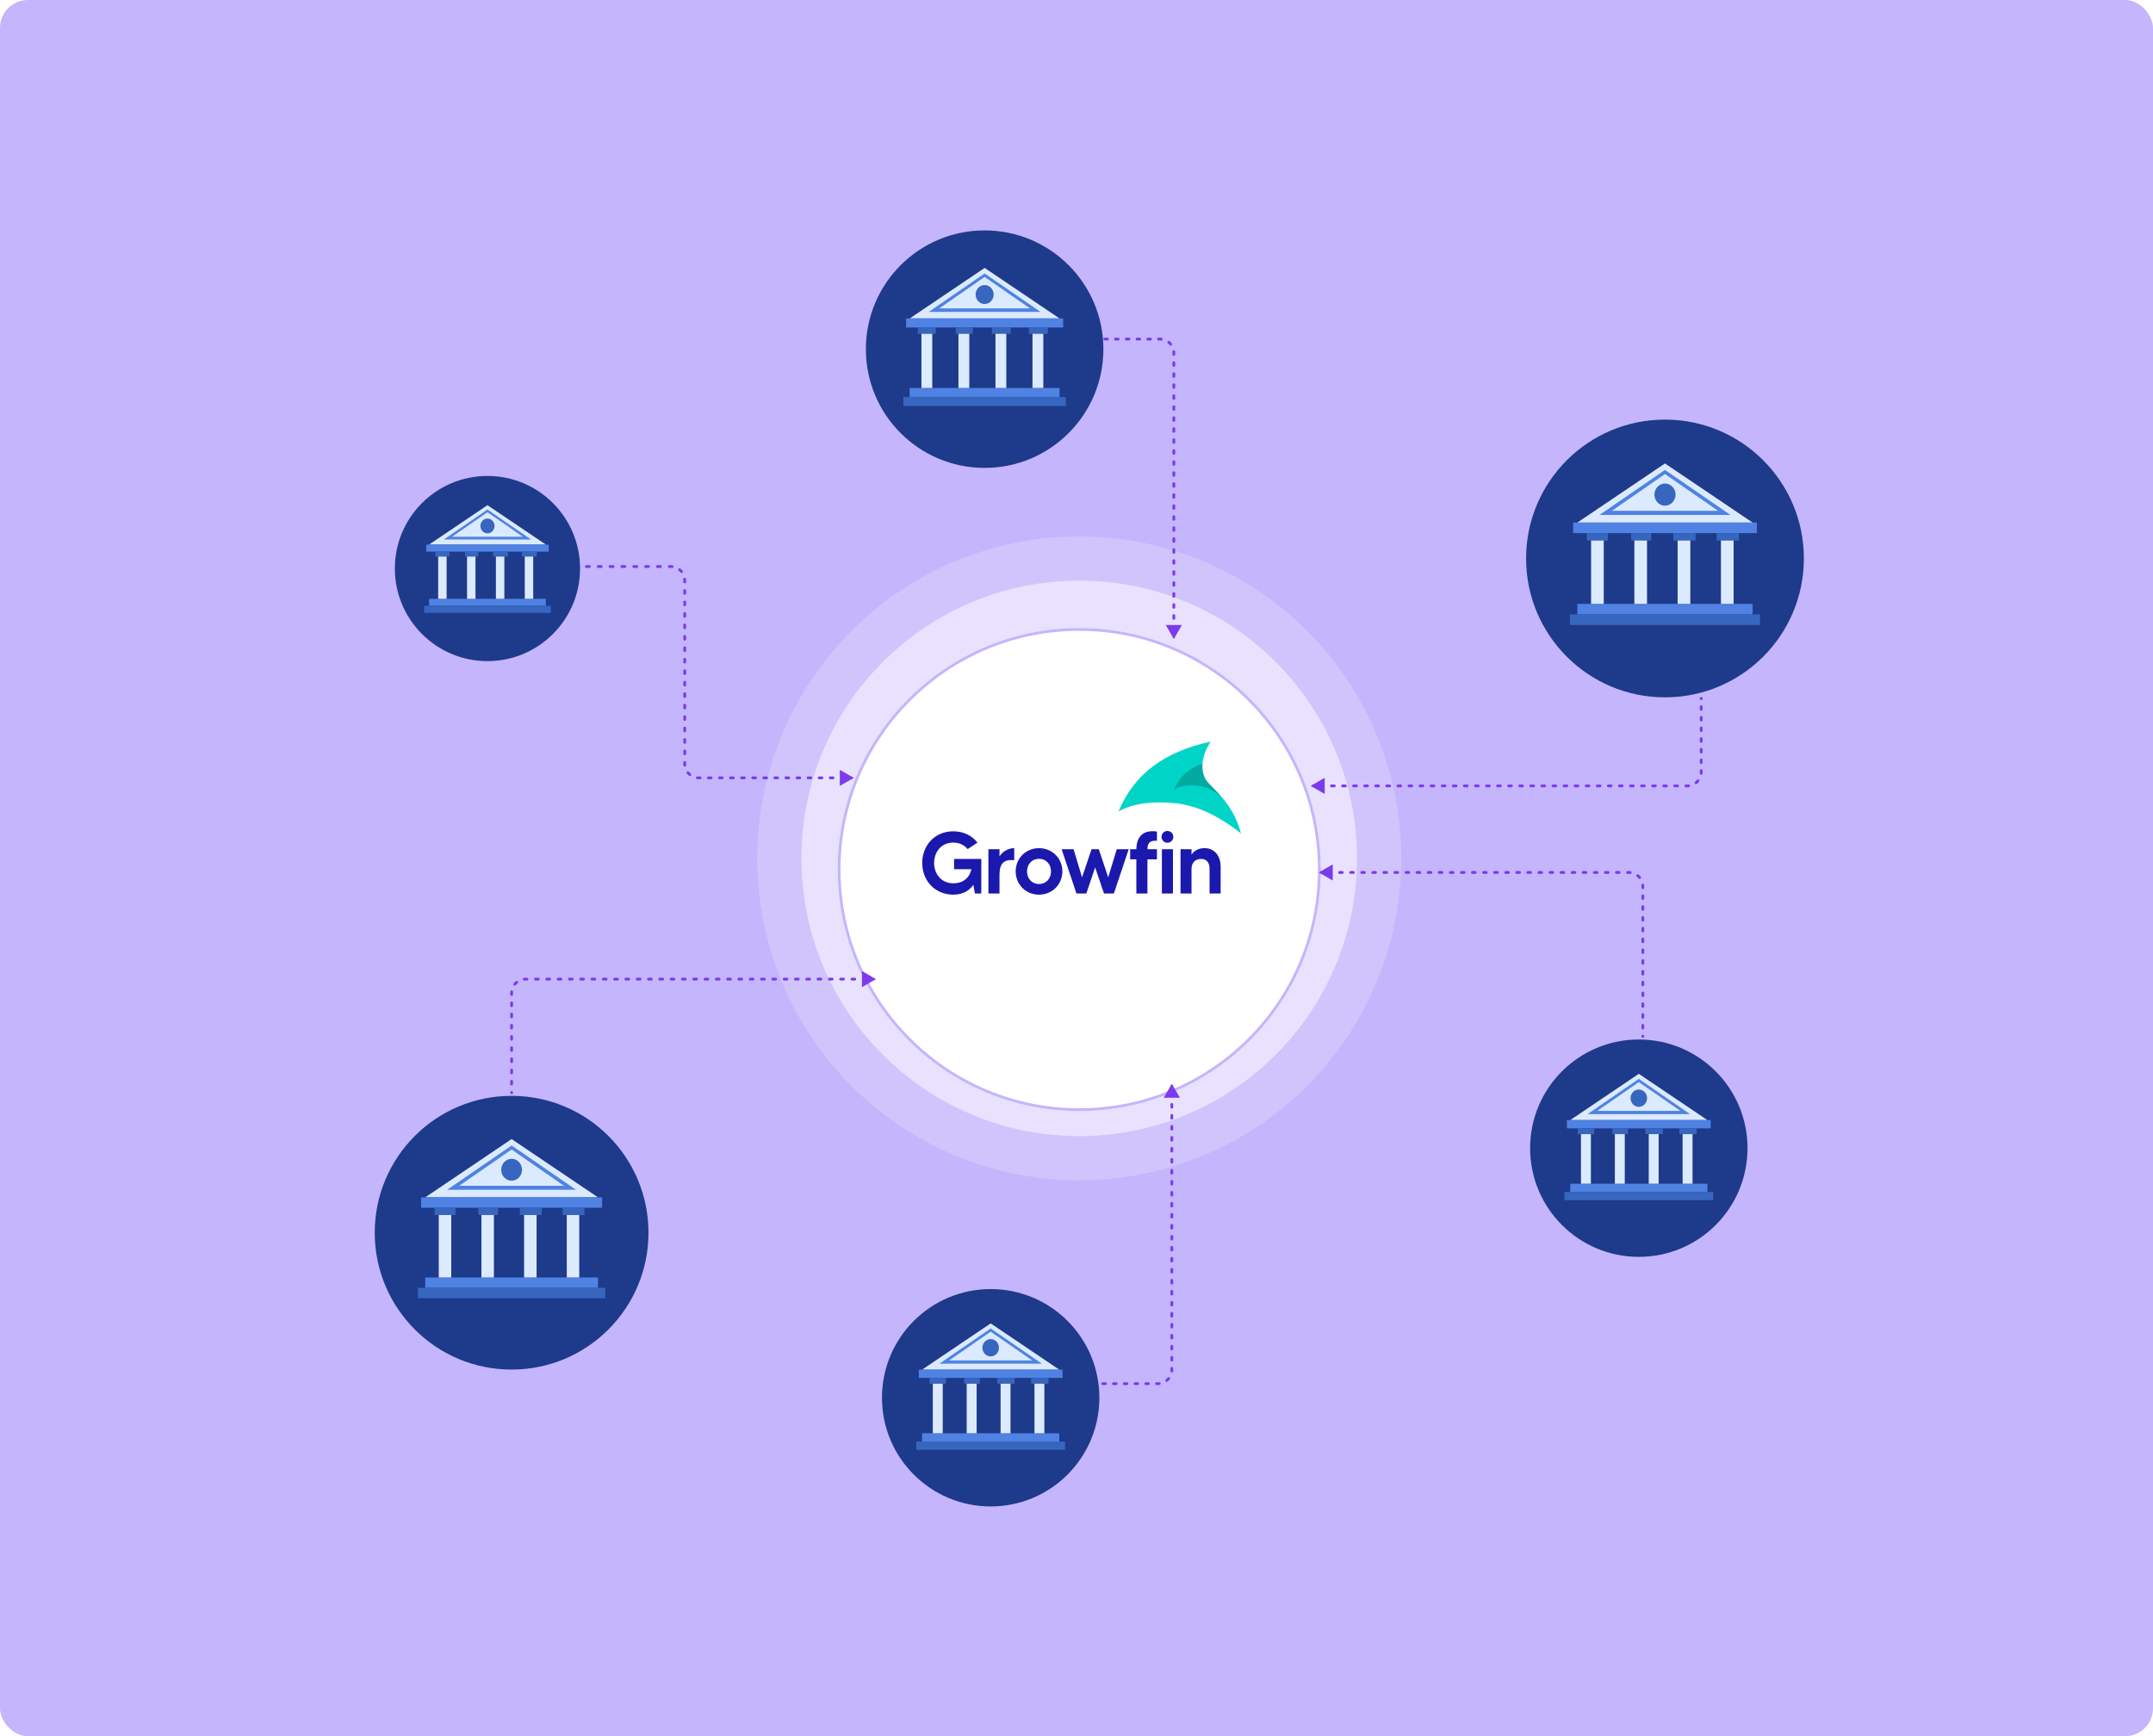 <svg width="770" height="621" viewBox="0 0 770 621" fill="none" xmlns="http://www.w3.org/2000/svg">
<rect x="-0.003" width="770.007" height="621" rx="10" fill="#C4B5FD"/>
<circle opacity="0.2" cx="385.979" cy="307.015" r="115.182" fill="white"/>
<circle opacity="0.5" cx="385.979" cy="307.016" r="99.344" fill="white"/>
<g filter="url(#filter0_d_2010_49)">
<circle cx="385.979" cy="307.015" r="86.386" fill="white"/>
<circle cx="385.979" cy="307.015" r="85.886" stroke="#C4B5FD"/>
</g>
<path d="M340.934 319.998C344.335 319.998 346.643 318.591 348.109 316.466L348.671 319.591H350.948V307.215H341.215V310.903H347.423C346.799 313.716 344.74 315.935 340.934 315.935C336.41 315.935 334.071 312.309 334.071 308.652C334.071 305.027 336.41 301.37 340.934 301.37C343.211 301.37 344.927 302.308 346.082 303.714L349.576 301.37C347.61 298.87 344.553 297.338 340.934 297.338C334.445 297.338 329.828 302.245 329.828 308.652C329.828 315.059 334.445 319.998 340.934 319.998ZM357.458 319.591V313.059C357.458 310.121 358.051 307.121 362.73 307.683V303.37C360.827 303.37 358.644 304.37 357.458 306.34V303.745H353.496V319.591H357.458ZM371.58 319.998C376.353 319.998 379.941 316.31 379.941 311.684C379.941 307.027 376.353 303.37 371.58 303.37C366.838 303.37 363.25 307.027 363.25 311.684C363.25 316.31 366.838 319.998 371.58 319.998ZM371.58 316.185C368.959 316.185 367.306 314.153 367.306 311.684C367.306 309.215 368.959 307.183 371.58 307.183C374.232 307.183 375.885 309.215 375.885 311.684C375.885 314.153 374.232 316.185 371.58 316.185ZM388.51 319.591L391.66 310.246L394.843 319.591H398.368L403.671 303.745H399.397L396.34 313.809L392.971 303.745H390.381L386.981 313.809L383.955 303.745H379.681L384.984 319.591H388.51ZM410.368 319.591V307.371H413.769V303.745H410.368C410.368 301.808 411.055 300.714 413.082 300.714C413.332 300.714 413.55 300.745 413.769 300.745V297.432C413.238 297.338 412.895 297.307 412.115 297.307C407.841 297.307 406.406 300.495 406.406 303.745H404.191V307.371H406.406V319.591H410.368ZM417.502 301.433C418.687 301.433 419.623 300.495 419.623 299.307C419.623 298.151 418.687 297.213 417.502 297.213C416.348 297.213 415.412 298.151 415.412 299.307C415.412 300.495 416.348 301.433 417.502 301.433ZM419.499 319.591V303.745H415.537V319.591H419.499ZM426.133 319.591V310.778C426.133 308.965 427.163 307.215 429.502 307.215C431.749 307.215 432.591 308.746 432.591 310.778V319.591H436.553V309.965C436.553 306.621 434.744 303.37 430.75 303.37C428.442 303.37 427.007 304.402 426.133 305.683V303.745H422.202V319.591H426.133Z" fill="#1A18AD"/>
<g clip-path="url(#clip0_2010_49)">
<path fill-rule="evenodd" clip-rule="evenodd" d="M400.044 290.196C405.639 276.786 416.447 268.844 432.984 265.262C429.423 270.72 429.429 275.666 431.144 278.686C432.86 281.707 440.729 286.334 443.816 298.089C435.478 291.502 427.454 287.884 419.744 287.234C412.034 286.584 405.639 287.202 400.044 290.196Z" fill="#00D4C7"/>
<path fill-rule="evenodd" clip-rule="evenodd" d="M419.915 282.324C420.549 280.99 421.067 280.027 421.469 279.435C422.48 277.944 423.728 276.664 425.213 275.597C426.433 274.72 427.812 273.987 429.352 273.396C429.585 273.307 429.821 273.221 430.062 273.138C430.003 274.058 429.868 275.851 430.825 278.058C431.007 278.476 431.298 279.018 431.744 279.539C433.026 281.034 434.872 282.762 435.766 283.774C436.274 284.35 436.73 284.828 436.682 284.791C433.596 282.469 430.62 281.187 427.755 280.946C424.726 280.691 422.112 281.151 419.915 282.324Z" fill="black" fill-opacity="0.2"/>
</g>
<path d="M419.813 228.548L422.7 223.548H416.927L419.813 228.548ZM392.219 121.785C392.495 121.785 392.719 121.561 392.719 121.285C392.719 121.009 392.495 120.785 392.219 120.785V121.785ZM395.103 120.785C394.827 120.785 394.603 121.009 394.603 121.285C394.603 121.561 394.827 121.785 395.103 121.785V120.785ZM396.065 121.785C396.341 121.785 396.565 121.561 396.565 121.285C396.565 121.009 396.341 120.785 396.065 120.785V121.785ZM398.949 120.785C398.673 120.785 398.449 121.009 398.449 121.285C398.449 121.561 398.673 121.785 398.949 121.785V120.785ZM399.911 121.785C400.187 121.785 400.411 121.561 400.411 121.285C400.411 121.009 400.187 120.785 399.911 120.785V121.785ZM402.795 120.785C402.519 120.785 402.295 121.009 402.295 121.285C402.295 121.561 402.519 121.785 402.795 121.785V120.785ZM403.756 121.785C404.033 121.785 404.256 121.561 404.256 121.285C404.256 121.009 404.033 120.785 403.756 120.785V121.785ZM406.641 120.785C406.365 120.785 406.141 121.009 406.141 121.285C406.141 121.561 406.365 121.785 406.641 121.785V120.785ZM407.602 121.785C407.879 121.785 408.102 121.561 408.102 121.285C408.102 121.009 407.879 120.785 407.602 120.785V121.785ZM410.487 120.785C410.211 120.785 409.987 121.009 409.987 121.285C409.987 121.561 410.211 121.785 410.487 121.785V120.785ZM411.448 121.785C411.724 121.785 411.948 121.561 411.948 121.285C411.948 121.009 411.724 120.785 411.448 120.785V121.785ZM414.333 120.785C414.057 120.785 413.833 121.009 413.833 121.285C413.833 121.561 414.057 121.785 414.333 121.785V120.785ZM415.255 121.806C415.53 121.833 415.775 121.632 415.801 121.357C415.828 121.082 415.627 120.838 415.352 120.811L415.255 121.806ZM418.303 122.033C418.09 121.858 417.774 121.889 417.599 122.102C417.424 122.316 417.455 122.631 417.668 122.806L418.303 122.033ZM418.292 123.43C418.468 123.644 418.783 123.675 418.996 123.499C419.209 123.324 419.24 123.009 419.065 122.795L418.292 123.43ZM420.287 125.746C420.261 125.471 420.016 125.27 419.741 125.297C419.466 125.324 419.265 125.568 419.292 125.843L420.287 125.746ZM419.313 126.777C419.313 127.053 419.537 127.277 419.813 127.277C420.09 127.277 420.313 127.053 420.313 126.777H419.313ZM420.313 129.726C420.313 129.45 420.09 129.226 419.813 129.226C419.537 129.226 419.313 129.45 419.313 129.726H420.313ZM419.313 130.71C419.313 130.986 419.537 131.21 419.813 131.21C420.09 131.21 420.313 130.986 420.313 130.71H419.313ZM420.313 133.66C420.313 133.383 420.09 133.16 419.813 133.16C419.537 133.16 419.313 133.383 419.313 133.66H420.313ZM419.313 134.643C419.313 134.919 419.537 135.143 419.813 135.143C420.09 135.143 420.313 134.919 420.313 134.643H419.313ZM420.313 137.593C420.313 137.317 420.09 137.093 419.813 137.093C419.537 137.093 419.313 137.317 419.313 137.593H420.313ZM419.313 138.576C419.313 138.852 419.537 139.076 419.813 139.076C420.09 139.076 420.313 138.852 420.313 138.576H419.313ZM420.313 141.526C420.313 141.25 420.09 141.026 419.813 141.026C419.537 141.026 419.313 141.25 419.313 141.526H420.313ZM419.313 142.509C419.313 142.785 419.537 143.009 419.813 143.009C420.09 143.009 420.313 142.785 420.313 142.509H419.313ZM420.313 145.459C420.313 145.183 420.09 144.959 419.813 144.959C419.537 144.959 419.313 145.183 419.313 145.459H420.313ZM419.313 146.442C419.313 146.719 419.537 146.942 419.813 146.942C420.09 146.942 420.313 146.719 420.313 146.442H419.313ZM420.313 149.392C420.313 149.116 420.09 148.892 419.813 148.892C419.537 148.892 419.313 149.116 419.313 149.392H420.313ZM419.313 150.376C419.313 150.652 419.537 150.876 419.813 150.876C420.09 150.876 420.313 150.652 420.313 150.376H419.313ZM420.313 153.326C420.313 153.049 420.09 152.826 419.813 152.826C419.537 152.826 419.313 153.049 419.313 153.326H420.313ZM419.313 154.309C419.313 154.585 419.537 154.809 419.813 154.809C420.09 154.809 420.313 154.585 420.313 154.309H419.313ZM420.313 157.259C420.313 156.983 420.09 156.759 419.813 156.759C419.537 156.759 419.313 156.983 419.313 157.259H420.313ZM419.313 158.242C419.313 158.518 419.537 158.742 419.813 158.742C420.09 158.742 420.313 158.518 420.313 158.242H419.313ZM420.313 161.192C420.313 160.916 420.09 160.692 419.813 160.692C419.537 160.692 419.313 160.916 419.313 161.192H420.313ZM419.313 162.175C419.313 162.451 419.537 162.675 419.813 162.675C420.09 162.675 420.313 162.451 420.313 162.175H419.313ZM420.313 165.125C420.313 164.849 420.09 164.625 419.813 164.625C419.537 164.625 419.313 164.849 419.313 165.125H420.313ZM419.313 166.108C419.313 166.385 419.537 166.608 419.813 166.608C420.09 166.608 420.313 166.385 420.313 166.108H419.313ZM420.313 169.058C420.313 168.782 420.09 168.558 419.813 168.558C419.537 168.558 419.313 168.782 419.313 169.058H420.313ZM419.313 170.042C419.313 170.318 419.537 170.542 419.813 170.542C420.09 170.542 420.313 170.318 420.313 170.042H419.313ZM420.313 172.991C420.313 172.715 420.09 172.491 419.813 172.491C419.537 172.491 419.313 172.715 419.313 172.991H420.313ZM419.313 173.975C419.313 174.251 419.537 174.475 419.813 174.475C420.09 174.475 420.313 174.251 420.313 173.975H419.313ZM420.313 176.925C420.313 176.649 420.09 176.425 419.813 176.425C419.537 176.425 419.313 176.649 419.313 176.925H420.313ZM419.313 177.908C419.313 178.184 419.537 178.408 419.813 178.408C420.09 178.408 420.313 178.184 420.313 177.908H419.313ZM420.313 180.858C420.313 180.582 420.09 180.358 419.813 180.358C419.537 180.358 419.313 180.582 419.313 180.858H420.313ZM419.313 181.841C419.313 182.117 419.537 182.341 419.813 182.341C420.09 182.341 420.313 182.117 420.313 181.841H419.313ZM420.313 184.791C420.313 184.515 420.09 184.291 419.813 184.291C419.537 184.291 419.313 184.515 419.313 184.791H420.313ZM419.313 185.774C419.313 186.05 419.537 186.274 419.813 186.274C420.09 186.274 420.313 186.05 420.313 185.774H419.313ZM420.313 188.724C420.313 188.448 420.09 188.224 419.813 188.224C419.537 188.224 419.313 188.448 419.313 188.724H420.313ZM419.313 189.707C419.313 189.984 419.537 190.207 419.813 190.207C420.09 190.207 420.313 189.984 420.313 189.707H419.313ZM420.313 192.657C420.313 192.381 420.09 192.157 419.813 192.157C419.537 192.157 419.313 192.381 419.313 192.657H420.313ZM419.313 193.641C419.313 193.917 419.537 194.141 419.813 194.141C420.09 194.141 420.313 193.917 420.313 193.641H419.313ZM420.313 196.591C420.313 196.314 420.09 196.091 419.813 196.091C419.537 196.091 419.313 196.314 419.313 196.591H420.313ZM419.313 197.574C419.313 197.85 419.537 198.074 419.813 198.074C420.09 198.074 420.313 197.85 420.313 197.574H419.313ZM420.313 200.524C420.313 200.248 420.09 200.024 419.813 200.024C419.537 200.024 419.313 200.248 419.313 200.524H420.313ZM419.313 201.507C419.313 201.783 419.537 202.007 419.813 202.007C420.09 202.007 420.313 201.783 420.313 201.507H419.313ZM420.313 204.457C420.313 204.181 420.09 203.957 419.813 203.957C419.537 203.957 419.313 204.181 419.313 204.457H420.313ZM419.313 205.44C419.313 205.716 419.537 205.94 419.813 205.94C420.09 205.94 420.313 205.716 420.313 205.44H419.313ZM420.313 208.39C420.313 208.114 420.09 207.89 419.813 207.89C419.537 207.89 419.313 208.114 419.313 208.39H420.313ZM419.313 209.373C419.313 209.65 419.537 209.873 419.813 209.873C420.09 209.873 420.313 209.65 420.313 209.373H419.313ZM420.313 212.323C420.313 212.047 420.09 211.823 419.813 211.823C419.537 211.823 419.313 212.047 419.313 212.323H420.313ZM419.313 213.307C419.313 213.583 419.537 213.807 419.813 213.807C420.09 213.807 420.313 213.583 420.313 213.307H419.313ZM420.313 216.257C420.313 215.98 420.09 215.757 419.813 215.757C419.537 215.757 419.313 215.98 419.313 216.257H420.313ZM419.313 217.24C419.313 217.516 419.537 217.74 419.813 217.74C420.09 217.74 420.313 217.516 420.313 217.24H419.313ZM420.313 220.19C420.313 219.914 420.09 219.69 419.813 219.69C419.537 219.69 419.313 219.914 419.313 220.19H420.313ZM419.313 221.173C419.313 221.449 419.537 221.673 419.813 221.673C420.09 221.673 420.313 221.449 420.313 221.173H419.313ZM420.313 224.123C420.313 223.847 420.09 223.623 419.813 223.623C419.537 223.623 419.313 223.847 419.313 224.123H420.313ZM419.313 225.106C419.313 225.382 419.537 225.606 419.813 225.606C420.09 225.606 420.313 225.382 420.313 225.106H419.313ZM420.313 228.056C420.313 227.78 420.09 227.556 419.813 227.556C419.537 227.556 419.313 227.78 419.313 228.056H420.313ZM391.738 121.785H392.219V120.785H391.738V121.785ZM395.103 121.785H396.065V120.785H395.103V121.785ZM398.949 121.785H399.911V120.785H398.949V121.785ZM402.795 121.785H403.756V120.785H402.795V121.785ZM406.641 121.785H407.602V120.785H406.641V121.785ZM410.487 121.785H411.448V120.785H410.487V121.785ZM414.333 121.785H414.814V120.785H414.333V121.785ZM414.814 121.785C414.963 121.785 415.11 121.792 415.255 121.806L415.352 120.811C415.175 120.794 414.995 120.785 414.814 120.785V121.785ZM417.668 122.806C417.896 122.993 418.105 123.202 418.292 123.43L419.065 122.795C418.836 122.517 418.581 122.262 418.303 122.033L417.668 122.806ZM419.292 125.843C419.306 125.988 419.313 126.136 419.313 126.285H420.313C420.313 126.103 420.305 125.924 420.287 125.746L419.292 125.843ZM419.313 126.285V126.777H420.313V126.285H419.313ZM419.313 129.726V130.71H420.313V129.726H419.313ZM419.313 133.66V134.643H420.313V133.66H419.313ZM419.313 137.593V138.576H420.313V137.593H419.313ZM419.313 141.526V142.509H420.313V141.526H419.313ZM419.313 145.459V146.442H420.313V145.459H419.313ZM419.313 149.392V150.376H420.313V149.392H419.313ZM419.313 153.326V154.309H420.313V153.326H419.313ZM419.313 157.259V158.242H420.313V157.259H419.313ZM419.313 161.192V162.175H420.313V161.192H419.313ZM419.313 165.125V166.108H420.313V165.125H419.313ZM419.313 169.058V170.042H420.313V169.058H419.313ZM419.313 172.991V173.975H420.313V172.991H419.313ZM419.313 176.925V177.908H420.313V176.925H419.313ZM419.313 180.858V181.841H420.313V180.858H419.313ZM419.313 184.791V185.774H420.313V184.791H419.313ZM419.313 188.724V189.707H420.313V188.724H419.313ZM419.313 192.657V193.641H420.313V192.657H419.313ZM419.313 196.591V197.574H420.313V196.591H419.313ZM419.313 200.524V201.507H420.313V200.524H419.313ZM419.313 204.457V205.44H420.313V204.457H419.313ZM419.313 208.39V209.373H420.313V208.39H419.313ZM419.313 212.323V213.307H420.313V212.323H419.313ZM419.313 216.257V217.24H420.313V216.257H419.313ZM419.313 220.19V221.173H420.313V220.19H419.313ZM419.313 224.123V225.106H420.313V224.123H419.313Z" fill="#7C3AED"/>
<path d="M305.352 278.22L300.352 275.333V281.107L305.352 278.22ZM206.537 203.132C206.813 203.132 207.037 202.908 207.037 202.632C207.037 202.356 206.813 202.132 206.537 202.132V203.132ZM209.713 202.132C209.437 202.132 209.213 202.356 209.213 202.632C209.213 202.908 209.437 203.132 209.713 203.132V202.132ZM210.771 203.132C211.047 203.132 211.271 202.908 211.271 202.632C211.271 202.356 211.047 202.132 210.771 202.132V203.132ZM213.947 202.132C213.671 202.132 213.447 202.356 213.447 202.632C213.447 202.908 213.671 203.132 213.947 203.132V202.132ZM215.006 203.132C215.282 203.132 215.506 202.908 215.506 202.632C215.506 202.356 215.282 202.132 215.006 202.132V203.132ZM218.181 202.132C217.905 202.132 217.681 202.356 217.681 202.632C217.681 202.908 217.905 203.132 218.181 203.132V202.132ZM219.24 203.132C219.516 203.132 219.74 202.908 219.74 202.632C219.74 202.356 219.516 202.132 219.24 202.132V203.132ZM222.415 202.132C222.139 202.132 221.915 202.356 221.915 202.632C221.915 202.908 222.139 203.132 222.415 203.132V202.132ZM223.474 203.132C223.75 203.132 223.974 202.908 223.974 202.632C223.974 202.356 223.75 202.132 223.474 202.132V203.132ZM226.65 202.132C226.374 202.132 226.15 202.356 226.15 202.632C226.15 202.908 226.374 203.132 226.65 203.132V202.132ZM227.708 203.132C227.984 203.132 228.208 202.908 228.208 202.632C228.208 202.356 227.984 202.132 227.708 202.132V203.132ZM230.884 202.132C230.608 202.132 230.384 202.356 230.384 202.632C230.384 202.908 230.608 203.132 230.884 203.132V202.132ZM231.942 203.132C232.219 203.132 232.442 202.908 232.442 202.632C232.442 202.356 232.219 202.132 231.942 202.132V203.132ZM235.118 202.132C234.842 202.132 234.618 202.356 234.618 202.632C234.618 202.908 234.842 203.132 235.118 203.132V202.132ZM236.177 203.132C236.453 203.132 236.677 202.908 236.677 202.632C236.677 202.356 236.453 202.132 236.177 202.132V203.132ZM239.352 202.132C239.076 202.132 238.852 202.356 238.852 202.632C238.852 202.908 239.076 203.132 239.352 203.132V202.132ZM240.323 203.153C240.598 203.18 240.843 202.979 240.87 202.704C240.896 202.429 240.695 202.185 240.42 202.158L240.323 203.153ZM243.371 203.38C243.158 203.205 242.843 203.236 242.667 203.449C242.492 203.663 242.523 203.978 242.736 204.153L243.371 203.38ZM243.36 204.777C243.536 204.991 243.851 205.022 244.064 204.846C244.278 204.671 244.308 204.356 244.133 204.143L243.36 204.777ZM245.356 207.093C245.329 206.818 245.084 206.617 244.809 206.644C244.535 206.671 244.333 206.915 244.36 207.19L245.356 207.093ZM244.382 208.144C244.382 208.421 244.605 208.644 244.882 208.644C245.158 208.644 245.382 208.421 245.382 208.144H244.382ZM245.382 211.219C245.382 210.943 245.158 210.719 244.882 210.719C244.605 210.719 244.382 210.943 244.382 211.219H245.382ZM244.382 212.244C244.382 212.52 244.605 212.744 244.882 212.744C245.158 212.744 245.382 212.52 245.382 212.244H244.382ZM245.382 215.318C245.382 215.042 245.158 214.818 244.882 214.818C244.605 214.818 244.382 215.042 244.382 215.318H245.382ZM244.382 216.343C244.382 216.619 244.605 216.843 244.882 216.843C245.158 216.843 245.382 216.619 245.382 216.343H244.382ZM245.382 219.417C245.382 219.141 245.158 218.917 244.882 218.917C244.605 218.917 244.382 219.141 244.382 219.417H245.382ZM244.382 220.442C244.382 220.718 244.605 220.942 244.882 220.942C245.158 220.942 245.382 220.718 245.382 220.442H244.382ZM245.382 223.517C245.382 223.24 245.158 223.017 244.882 223.017C244.605 223.017 244.382 223.24 244.382 223.517H245.382ZM244.382 224.541C244.382 224.817 244.605 225.041 244.882 225.041C245.158 225.041 245.382 224.817 245.382 224.541H244.382ZM245.382 227.616C245.382 227.34 245.158 227.116 244.882 227.116C244.605 227.116 244.382 227.34 244.382 227.616H245.382ZM244.382 228.641C244.382 228.917 244.605 229.141 244.882 229.141C245.158 229.141 245.382 228.917 245.382 228.641H244.382ZM245.382 231.715C245.382 231.439 245.158 231.215 244.882 231.215C244.605 231.215 244.382 231.439 244.382 231.715H245.382ZM244.382 232.74C244.382 233.016 244.605 233.24 244.882 233.24C245.158 233.24 245.382 233.016 245.382 232.74H244.382ZM245.382 235.814C245.382 235.538 245.158 235.314 244.882 235.314C244.605 235.314 244.382 235.538 244.382 235.814H245.382ZM244.382 236.839C244.382 237.115 244.605 237.339 244.882 237.339C245.158 237.339 245.382 237.115 245.382 236.839H244.382ZM245.382 239.913C245.382 239.637 245.158 239.413 244.882 239.413C244.605 239.413 244.382 239.637 244.382 239.913H245.382ZM244.382 240.938C244.382 241.214 244.605 241.438 244.882 241.438C245.158 241.438 245.382 241.214 245.382 240.938H244.382ZM245.382 244.013C245.382 243.737 245.158 243.513 244.882 243.513C244.605 243.513 244.382 243.737 244.382 244.013H245.382ZM244.382 245.038C244.382 245.314 244.605 245.538 244.882 245.538C245.158 245.538 245.382 245.314 245.382 245.038H244.382ZM245.382 248.112C245.382 247.836 245.158 247.612 244.882 247.612C244.605 247.612 244.382 247.836 244.382 248.112H245.382ZM244.382 249.137C244.382 249.413 244.605 249.637 244.882 249.637C245.158 249.637 245.382 249.413 245.382 249.137H244.382ZM245.382 252.211C245.382 251.935 245.158 251.711 244.882 251.711C244.605 251.711 244.382 251.935 244.382 252.211H245.382ZM244.382 253.236C244.382 253.512 244.605 253.736 244.882 253.736C245.158 253.736 245.382 253.512 245.382 253.236H244.382ZM245.382 256.31C245.382 256.034 245.158 255.81 244.882 255.81C244.605 255.81 244.382 256.034 244.382 256.31H245.382ZM244.382 257.335C244.382 257.611 244.605 257.835 244.882 257.835C245.158 257.835 245.382 257.611 245.382 257.335H244.382ZM245.382 260.41C245.382 260.134 245.158 259.91 244.882 259.91C244.605 259.91 244.382 260.134 244.382 260.41H245.382ZM244.382 261.435C244.382 261.711 244.605 261.935 244.882 261.935C245.158 261.935 245.382 261.711 245.382 261.435H244.382ZM245.382 264.509C245.382 264.233 245.158 264.009 244.882 264.009C244.605 264.009 244.382 264.233 244.382 264.509H245.382ZM244.382 265.534C244.382 265.81 244.605 266.034 244.882 266.034C245.158 266.034 245.382 265.81 245.382 265.534H244.382ZM245.382 268.608C245.382 268.332 245.158 268.108 244.882 268.108C244.605 268.108 244.382 268.332 244.382 268.608H245.382ZM244.382 269.633C244.382 269.909 244.605 270.133 244.882 270.133C245.158 270.133 245.382 269.909 245.382 269.633H244.382ZM245.382 272.707C245.382 272.431 245.158 272.207 244.882 272.207C244.605 272.207 244.382 272.431 244.382 272.707H245.382ZM244.408 273.759C244.434 274.033 244.679 274.234 244.954 274.208C245.229 274.181 245.43 273.937 245.403 273.662L244.408 273.759ZM246.403 276.074C246.227 275.861 245.912 275.83 245.699 276.006C245.486 276.181 245.455 276.496 245.63 276.709L246.403 276.074ZM246.392 277.471C246.606 277.647 246.921 277.616 247.096 277.402C247.271 277.189 247.24 276.874 247.027 276.699L246.392 277.471ZM249.44 277.698C249.165 277.672 248.92 277.873 248.894 278.148C248.867 278.423 249.068 278.667 249.343 278.694L249.44 277.698ZM250.377 278.72C250.653 278.72 250.877 278.496 250.877 278.22C250.877 277.944 250.653 277.72 250.377 277.72V278.72ZM253.348 277.72C253.072 277.72 252.848 277.944 252.848 278.22C252.848 278.496 253.072 278.72 253.348 278.72V277.72ZM254.339 278.72C254.615 278.72 254.839 278.496 254.839 278.22C254.839 277.944 254.615 277.72 254.339 277.72V278.72ZM257.311 277.72C257.035 277.72 256.811 277.944 256.811 278.22C256.811 278.496 257.035 278.72 257.311 278.72V277.72ZM258.301 278.72C258.577 278.72 258.801 278.496 258.801 278.22C258.801 277.944 258.577 277.72 258.301 277.72V278.72ZM261.273 277.72C260.997 277.72 260.773 277.944 260.773 278.22C260.773 278.496 260.997 278.72 261.273 278.72V277.72ZM262.263 278.72C262.54 278.72 262.763 278.496 262.763 278.22C262.763 277.944 262.54 277.72 262.263 277.72V278.72ZM265.235 277.72C264.959 277.72 264.735 277.944 264.735 278.22C264.735 278.496 264.959 278.72 265.235 278.72V277.72ZM266.226 278.72C266.502 278.72 266.726 278.496 266.726 278.22C266.726 277.944 266.502 277.72 266.226 277.72V278.72ZM269.197 277.72C268.921 277.72 268.697 277.944 268.697 278.22C268.697 278.496 268.921 278.72 269.197 278.72V277.72ZM270.188 278.72C270.464 278.72 270.688 278.496 270.688 278.22C270.688 277.944 270.464 277.72 270.188 277.72V278.72ZM273.159 277.72C272.883 277.72 272.659 277.944 272.659 278.22C272.659 278.496 272.883 278.72 273.159 278.72V277.72ZM274.15 278.72C274.426 278.72 274.65 278.496 274.65 278.22C274.65 277.944 274.426 277.72 274.15 277.72V278.72ZM277.121 277.72C276.845 277.72 276.621 277.944 276.621 278.22C276.621 278.496 276.845 278.72 277.121 278.72V277.72ZM278.112 278.72C278.388 278.72 278.612 278.496 278.612 278.22C278.612 277.944 278.388 277.72 278.112 277.72V278.72ZM281.084 277.72C280.808 277.72 280.584 277.944 280.584 278.22C280.584 278.496 280.808 278.72 281.084 278.72V277.72ZM282.074 278.72C282.35 278.72 282.574 278.496 282.574 278.22C282.574 277.944 282.35 277.72 282.074 277.72V278.72ZM285.046 277.72C284.77 277.72 284.546 277.944 284.546 278.22C284.546 278.496 284.77 278.72 285.046 278.72V277.72ZM286.036 278.72C286.312 278.72 286.536 278.496 286.536 278.22C286.536 277.944 286.312 277.72 286.036 277.72V278.72ZM289.008 277.72C288.732 277.72 288.508 277.944 288.508 278.22C288.508 278.496 288.732 278.72 289.008 278.72V277.72ZM289.999 278.72C290.275 278.72 290.499 278.496 290.499 278.22C290.499 277.944 290.275 277.72 289.999 277.72V278.72ZM292.97 277.72C292.694 277.72 292.47 277.944 292.47 278.22C292.47 278.496 292.694 278.72 292.97 278.72V277.72ZM293.961 278.72C294.237 278.72 294.461 278.496 294.461 278.22C294.461 277.944 294.237 277.72 293.961 277.72V278.72ZM296.932 277.72C296.656 277.72 296.432 277.944 296.432 278.22C296.432 278.496 296.656 278.72 296.932 278.72V277.72ZM297.923 278.72C298.199 278.72 298.423 278.496 298.423 278.22C298.423 277.944 298.199 277.72 297.923 277.72V278.72ZM300.894 277.72C300.618 277.72 300.394 277.944 300.394 278.22C300.394 278.496 300.618 278.72 300.894 278.72V277.72ZM301.885 278.72C302.161 278.72 302.385 278.496 302.385 278.22C302.385 277.944 302.161 277.72 301.885 277.72V278.72ZM304.857 277.72C304.58 277.72 304.357 277.944 304.357 278.22C304.357 278.496 304.58 278.72 304.857 278.72V277.72ZM206.008 203.132H206.537V202.132H206.008V203.132ZM209.713 203.132H210.771V202.132H209.713V203.132ZM213.947 203.132H215.006V202.132H213.947V203.132ZM218.181 203.132H219.24V202.132H218.181V203.132ZM222.415 203.132H223.474V202.132H222.415V203.132ZM226.65 203.132H227.708V202.132H226.65V203.132ZM230.884 203.132H231.942V202.132H230.884V203.132ZM235.118 203.132H236.177V202.132H235.118V203.132ZM239.352 203.132H239.882V202.132H239.352V203.132ZM239.882 203.132C240.031 203.132 240.178 203.139 240.323 203.153L240.42 202.158C240.243 202.141 240.063 202.132 239.882 202.132V203.132ZM242.736 204.153C242.964 204.34 243.173 204.549 243.36 204.777L244.133 204.143C243.905 203.864 243.649 203.609 243.371 203.38L242.736 204.153ZM244.36 207.19C244.374 207.335 244.382 207.483 244.382 207.632H245.382C245.382 207.45 245.373 207.271 245.356 207.093L244.36 207.19ZM244.382 207.632V208.144H245.382V207.632H244.382ZM244.382 211.219V212.244H245.382V211.219H244.382ZM244.382 215.318V216.343H245.382V215.318H244.382ZM244.382 219.417V220.442H245.382V219.417H244.382ZM244.382 223.517V224.541H245.382V223.517H244.382ZM244.382 227.616V228.641H245.382V227.616H244.382ZM244.382 231.715V232.74H245.382V231.715H244.382ZM244.382 235.814V236.839H245.382V235.814H244.382ZM244.382 239.913V240.938H245.382V239.913H244.382ZM244.382 244.013V245.038H245.382V244.013H244.382ZM244.382 248.112V249.137H245.382V248.112H244.382ZM244.382 252.211V253.236H245.382V252.211H244.382ZM244.382 256.31V257.335H245.382V256.31H244.382ZM244.382 260.41V261.435H245.382V260.41H244.382ZM244.382 264.509V265.534H245.382V264.509H244.382ZM244.382 268.608V269.633H245.382V268.608H244.382ZM244.382 272.707V273.22H245.382V272.707H244.382ZM244.382 273.22C244.382 273.401 244.39 273.581 244.408 273.759L245.403 273.662C245.389 273.516 245.382 273.369 245.382 273.22H244.382ZM245.63 276.709C245.859 276.987 246.114 277.243 246.392 277.471L247.027 276.699C246.799 276.511 246.59 276.302 246.403 276.074L245.63 276.709ZM249.343 278.694C249.52 278.711 249.7 278.72 249.882 278.72V277.72C249.732 277.72 249.585 277.713 249.44 277.698L249.343 278.694ZM249.882 278.72H250.377V277.72H249.882V278.72ZM253.348 278.72H254.339V277.72H253.348V278.72ZM257.311 278.72H258.301V277.72H257.311V278.72ZM261.273 278.72H262.263V277.72H261.273V278.72ZM265.235 278.72H266.226V277.72H265.235V278.72ZM269.197 278.72H270.188V277.72H269.197V278.72ZM273.159 278.72H274.15V277.72H273.159V278.72ZM277.121 278.72H278.112V277.72H277.121V278.72ZM281.084 278.72H282.074V277.72H281.084V278.72ZM285.046 278.72H286.036V277.72H285.046V278.72ZM289.008 278.72H289.999V277.72H289.008V278.72ZM292.97 278.72H293.961V277.72H292.97V278.72ZM296.932 278.72H297.923V277.72H296.932V278.72ZM300.894 278.72H301.885V277.72H300.894V278.72Z" fill="#7C3AED"/>
<path d="M313.271 350.209L308.271 347.323V353.096L313.271 350.209ZM183.472 390.742C183.472 390.466 183.248 390.242 182.972 390.242C182.695 390.242 182.472 390.466 182.472 390.742H183.472ZM182.472 387.74C182.472 388.016 182.695 388.24 182.972 388.24C183.248 388.24 183.472 388.016 183.472 387.74H182.472ZM183.472 386.739C183.472 386.463 183.248 386.239 182.972 386.239C182.695 386.239 182.472 386.463 182.472 386.739H183.472ZM182.472 383.736C182.472 384.012 182.695 384.236 182.972 384.236C183.248 384.236 183.472 384.012 183.472 383.736H182.472ZM183.472 382.735C183.472 382.459 183.248 382.235 182.972 382.235C182.695 382.235 182.472 382.459 182.472 382.735H183.472ZM182.472 379.732C182.472 380.008 182.695 380.232 182.972 380.232C183.248 380.232 183.472 380.008 183.472 379.732H182.472ZM183.472 378.731C183.472 378.455 183.248 378.231 182.972 378.231C182.695 378.231 182.472 378.455 182.472 378.731H183.472ZM182.472 375.728C182.472 376.005 182.695 376.228 182.972 376.228C183.248 376.228 183.472 376.005 183.472 375.728H182.472ZM183.472 374.728C183.472 374.451 183.248 374.228 182.972 374.228C182.695 374.228 182.472 374.451 182.472 374.728H183.472ZM182.472 371.725C182.472 372.001 182.695 372.225 182.972 372.225C183.248 372.225 183.472 372.001 183.472 371.725H182.472ZM183.472 370.724C183.472 370.448 183.248 370.224 182.972 370.224C182.695 370.224 182.472 370.448 182.472 370.724H183.472ZM182.472 367.721C182.472 367.997 182.695 368.221 182.972 368.221C183.248 368.221 183.472 367.997 183.472 367.721H182.472ZM183.472 366.72C183.472 366.444 183.248 366.22 182.972 366.22C182.695 366.22 182.472 366.444 182.472 366.72H183.472ZM182.472 363.717C182.472 363.994 182.695 364.217 182.972 364.217C183.248 364.217 183.472 363.994 183.472 363.717H182.472ZM183.472 362.716C183.472 362.44 183.248 362.216 182.972 362.216C182.695 362.216 182.472 362.44 182.472 362.716H183.472ZM182.472 359.714C182.472 359.99 182.695 360.214 182.972 360.214C183.248 360.214 183.472 359.99 183.472 359.714H182.472ZM183.472 358.713C183.472 358.437 183.248 358.213 182.972 358.213C182.695 358.213 182.472 358.437 182.472 358.713H183.472ZM182.472 355.71C182.472 355.986 182.695 356.21 182.972 356.21C183.248 356.21 183.472 355.986 183.472 355.71H182.472ZM183.493 354.768C183.52 354.493 183.319 354.248 183.044 354.222C182.769 354.195 182.524 354.396 182.498 354.671L183.493 354.768ZM183.72 351.72C183.545 351.933 183.576 352.248 183.789 352.424C184.002 352.599 184.317 352.568 184.493 352.355L183.72 351.72ZM185.117 351.731C185.33 351.555 185.361 351.24 185.186 351.027C185.011 350.813 184.695 350.783 184.482 350.958L185.117 351.731ZM187.433 349.736C187.158 349.762 186.957 350.007 186.984 350.282C187.01 350.556 187.255 350.758 187.53 350.731L187.433 349.736ZM188.477 350.709C188.753 350.709 188.977 350.486 188.977 350.209C188.977 349.933 188.753 349.709 188.477 349.709V350.709ZM191.508 349.709C191.232 349.709 191.008 349.933 191.008 350.209C191.008 350.486 191.232 350.709 191.508 350.709V349.709ZM192.519 350.709C192.795 350.709 193.019 350.486 193.019 350.209C193.019 349.933 192.795 349.709 192.519 349.709V350.709ZM195.55 349.709C195.274 349.709 195.05 349.933 195.05 350.209C195.05 350.486 195.274 350.709 195.55 350.709V349.709ZM196.561 350.709C196.837 350.709 197.061 350.486 197.061 350.209C197.061 349.933 196.837 349.709 196.561 349.709V350.709ZM199.592 349.709C199.316 349.709 199.092 349.933 199.092 350.209C199.092 350.486 199.316 350.709 199.592 350.709V349.709ZM200.603 350.709C200.879 350.709 201.103 350.486 201.103 350.209C201.103 349.933 200.879 349.709 200.603 349.709V350.709ZM203.634 349.709C203.358 349.709 203.134 349.933 203.134 350.209C203.134 350.486 203.358 350.709 203.634 350.709V349.709ZM204.644 350.709C204.921 350.709 205.144 350.486 205.144 350.209C205.144 349.933 204.921 349.709 204.644 349.709V350.709ZM207.676 349.709C207.4 349.709 207.176 349.933 207.176 350.209C207.176 350.486 207.4 350.709 207.676 350.709V349.709ZM208.686 350.709C208.962 350.709 209.186 350.486 209.186 350.209C209.186 349.933 208.962 349.709 208.686 349.709V350.709ZM211.718 349.709C211.442 349.709 211.218 349.933 211.218 350.209C211.218 350.486 211.442 350.709 211.718 350.709V349.709ZM212.728 350.709C213.004 350.709 213.228 350.486 213.228 350.209C213.228 349.933 213.004 349.709 212.728 349.709V350.709ZM215.76 349.709C215.484 349.709 215.26 349.933 215.26 350.209C215.26 350.486 215.484 350.709 215.76 350.709V349.709ZM216.77 350.709C217.046 350.709 217.27 350.486 217.27 350.209C217.27 349.933 217.046 349.709 216.77 349.709V350.709ZM219.802 349.709C219.525 349.709 219.302 349.933 219.302 350.209C219.302 350.486 219.525 350.709 219.802 350.709V349.709ZM220.812 350.709C221.088 350.709 221.312 350.486 221.312 350.209C221.312 349.933 221.088 349.709 220.812 349.709V350.709ZM223.843 349.709C223.567 349.709 223.343 349.933 223.343 350.209C223.343 350.486 223.567 350.709 223.843 350.709V349.709ZM224.854 350.709C225.13 350.709 225.354 350.486 225.354 350.209C225.354 349.933 225.13 349.709 224.854 349.709V350.709ZM227.885 349.709C227.609 349.709 227.385 349.933 227.385 350.209C227.385 350.486 227.609 350.709 227.885 350.709V349.709ZM228.896 350.709C229.172 350.709 229.396 350.486 229.396 350.209C229.396 349.933 229.172 349.709 228.896 349.709V350.709ZM231.927 349.709C231.651 349.709 231.427 349.933 231.427 350.209C231.427 350.486 231.651 350.709 231.927 350.709V349.709ZM232.938 350.709C233.214 350.709 233.438 350.486 233.438 350.209C233.438 349.933 233.214 349.709 232.938 349.709V350.709ZM235.969 349.709C235.693 349.709 235.469 349.933 235.469 350.209C235.469 350.486 235.693 350.709 235.969 350.709V349.709ZM236.98 350.709C237.256 350.709 237.48 350.486 237.48 350.209C237.48 349.933 237.256 349.709 236.98 349.709V350.709ZM240.011 349.709C239.735 349.709 239.511 349.933 239.511 350.209C239.511 350.486 239.735 350.709 240.011 350.709V349.709ZM241.022 350.709C241.298 350.709 241.522 350.486 241.522 350.209C241.522 349.933 241.298 349.709 241.022 349.709V350.709ZM244.053 349.709C243.777 349.709 243.553 349.933 243.553 350.209C243.553 350.486 243.777 350.709 244.053 350.709V349.709ZM245.063 350.709C245.34 350.709 245.563 350.486 245.563 350.209C245.563 349.933 245.34 349.709 245.063 349.709V350.709ZM248.095 349.709C247.819 349.709 247.595 349.933 247.595 350.209C247.595 350.486 247.819 350.709 248.095 350.709V349.709ZM249.105 350.709C249.382 350.709 249.605 350.486 249.605 350.209C249.605 349.933 249.382 349.709 249.105 349.709V350.709ZM252.137 349.709C251.861 349.709 251.637 349.933 251.637 350.209C251.637 350.486 251.861 350.709 252.137 350.709V349.709ZM253.147 350.709C253.423 350.709 253.647 350.486 253.647 350.209C253.647 349.933 253.423 349.709 253.147 349.709V350.709ZM256.179 349.709C255.903 349.709 255.679 349.933 255.679 350.209C255.679 350.486 255.903 350.709 256.179 350.709V349.709ZM257.189 350.709C257.465 350.709 257.689 350.486 257.689 350.209C257.689 349.933 257.465 349.709 257.189 349.709V350.709ZM260.221 349.709C259.944 349.709 259.721 349.933 259.721 350.209C259.721 350.486 259.944 350.709 260.221 350.709V349.709ZM261.231 350.709C261.507 350.709 261.731 350.486 261.731 350.209C261.731 349.933 261.507 349.709 261.231 349.709V350.709ZM264.263 349.709C263.986 349.709 263.763 349.933 263.763 350.209C263.763 350.486 263.986 350.709 264.263 350.709V349.709ZM265.273 350.709C265.549 350.709 265.773 350.486 265.773 350.209C265.773 349.933 265.549 349.709 265.273 349.709V350.709ZM268.304 349.709C268.028 349.709 267.804 349.933 267.804 350.209C267.804 350.486 268.028 350.709 268.304 350.709V349.709ZM269.315 350.709C269.591 350.709 269.815 350.486 269.815 350.209C269.815 349.933 269.591 349.709 269.315 349.709V350.709ZM272.346 349.709C272.07 349.709 271.846 349.933 271.846 350.209C271.846 350.486 272.07 350.709 272.346 350.709V349.709ZM273.357 350.709C273.633 350.709 273.857 350.486 273.857 350.209C273.857 349.933 273.633 349.709 273.357 349.709V350.709ZM276.388 349.709C276.112 349.709 275.888 349.933 275.888 350.209C275.888 350.486 276.112 350.709 276.388 350.709V349.709ZM277.399 350.709C277.675 350.709 277.899 350.486 277.899 350.209C277.899 349.933 277.675 349.709 277.399 349.709V350.709ZM280.43 349.709C280.154 349.709 279.93 349.933 279.93 350.209C279.93 350.486 280.154 350.709 280.43 350.709V349.709ZM281.441 350.709C281.717 350.709 281.941 350.486 281.941 350.209C281.941 349.933 281.717 349.709 281.441 349.709V350.709ZM284.472 349.709C284.196 349.709 283.972 349.933 283.972 350.209C283.972 350.486 284.196 350.709 284.472 350.709V349.709ZM285.483 350.709C285.759 350.709 285.983 350.486 285.983 350.209C285.983 349.933 285.759 349.709 285.483 349.709V350.709ZM288.514 349.709C288.238 349.709 288.014 349.933 288.014 350.209C288.014 350.486 288.238 350.709 288.514 350.709V349.709ZM289.524 350.709C289.801 350.709 290.024 350.486 290.024 350.209C290.024 349.933 289.801 349.709 289.524 349.709V350.709ZM292.556 349.709C292.28 349.709 292.056 349.933 292.056 350.209C292.056 350.486 292.28 350.709 292.556 350.709V349.709ZM293.566 350.709C293.842 350.709 294.066 350.486 294.066 350.209C294.066 349.933 293.842 349.709 293.566 349.709V350.709ZM296.598 349.709C296.322 349.709 296.098 349.933 296.098 350.209C296.098 350.486 296.322 350.709 296.598 350.709V349.709ZM297.608 350.709C297.884 350.709 298.108 350.486 298.108 350.209C298.108 349.933 297.884 349.709 297.608 349.709V350.709ZM300.64 349.709C300.364 349.709 300.14 349.933 300.14 350.209C300.14 350.486 300.364 350.709 300.64 350.709V349.709ZM301.65 350.709C301.926 350.709 302.15 350.486 302.15 350.209C302.15 349.933 301.926 349.709 301.65 349.709V350.709ZM304.682 349.709C304.405 349.709 304.182 349.933 304.182 350.209C304.182 350.486 304.405 350.709 304.682 350.709V349.709ZM305.692 350.709C305.968 350.709 306.192 350.486 306.192 350.209C306.192 349.933 305.968 349.709 305.692 349.709V350.709ZM308.724 349.709C308.447 349.709 308.224 349.933 308.224 350.209C308.224 350.486 308.447 350.709 308.724 350.709V349.709ZM309.734 350.709C310.01 350.709 310.234 350.486 310.234 350.209C310.234 349.933 310.01 349.709 309.734 349.709V350.709ZM312.765 349.709C312.489 349.709 312.265 349.933 312.265 350.209C312.265 350.486 312.489 350.709 312.765 350.709V349.709ZM183.472 391.243V390.742H182.472V391.243H183.472ZM183.472 387.74V386.739H182.472V387.74H183.472ZM183.472 383.736V382.735H182.472V383.736H183.472ZM183.472 379.732V378.731H182.472V379.732H183.472ZM183.472 375.728V374.728H182.472V375.728H183.472ZM183.472 371.725V370.724H182.472V371.725H183.472ZM183.472 367.721V366.72H182.472V367.721H183.472ZM183.472 363.717V362.716H182.472V363.717H183.472ZM183.472 359.714V358.713H182.472V359.714H183.472ZM183.472 355.71V355.209H182.472V355.71H183.472ZM183.472 355.209C183.472 355.06 183.479 354.913 183.493 354.768L182.498 354.671C182.48 354.848 182.472 355.028 182.472 355.209H183.472ZM184.493 352.355C184.68 352.127 184.889 351.918 185.117 351.731L184.482 350.958C184.204 351.187 183.949 351.442 183.72 351.72L184.493 352.355ZM187.53 350.731C187.675 350.717 187.822 350.709 187.972 350.709V349.709C187.79 349.709 187.61 349.718 187.433 349.736L187.53 350.731ZM187.972 350.709H188.477V349.709H187.972V350.709ZM191.508 350.709H192.519V349.709H191.508V350.709ZM195.55 350.709H196.561V349.709H195.55V350.709ZM199.592 350.709H200.603V349.709H199.592V350.709ZM203.634 350.709H204.644V349.709H203.634V350.709ZM207.676 350.709H208.686V349.709H207.676V350.709ZM211.718 350.709H212.728V349.709H211.718V350.709ZM215.76 350.709H216.77V349.709H215.76V350.709ZM219.802 350.709H220.812V349.709H219.802V350.709ZM223.843 350.709H224.854V349.709H223.843V350.709ZM227.885 350.709H228.896V349.709H227.885V350.709ZM231.927 350.709H232.938V349.709H231.927V350.709ZM235.969 350.709H236.98V349.709H235.969V350.709ZM240.011 350.709H241.022V349.709H240.011V350.709ZM244.053 350.709H245.063V349.709H244.053V350.709ZM248.095 350.709H249.105V349.709H248.095V350.709ZM252.137 350.709H253.147V349.709H252.137V350.709ZM256.179 350.709H257.189V349.709H256.179V350.709ZM260.221 350.709H261.231V349.709H260.221V350.709ZM264.263 350.709H265.273V349.709H264.263V350.709ZM268.304 350.709H269.315V349.709H268.304V350.709ZM272.346 350.709H273.357V349.709H272.346V350.709ZM276.388 350.709H277.399V349.709H276.388V350.709ZM280.43 350.709H281.441V349.709H280.43V350.709ZM284.472 350.709H285.483V349.709H284.472V350.709ZM288.514 350.709H289.524V349.709H288.514V350.709ZM292.556 350.709H293.566V349.709H292.556V350.709ZM296.598 350.709H297.608V349.709H296.598V350.709ZM300.64 350.709H301.65V349.709H300.64V350.709ZM304.682 350.709H305.692V349.709H304.682V350.709ZM308.724 350.709H309.734V349.709H308.724V350.709Z" fill="#7C3AED"/>
<path d="M419.094 387.644L416.207 392.644H421.98L419.094 387.644ZM391.499 495.406C391.775 495.406 391.999 495.183 391.999 494.906C391.999 494.63 391.775 494.406 391.499 494.406V495.406ZM394.383 494.406C394.107 494.406 393.883 494.63 393.883 494.906C393.883 495.183 394.107 495.406 394.383 495.406V494.406ZM395.345 495.406C395.621 495.406 395.845 495.183 395.845 494.906C395.845 494.63 395.621 494.406 395.345 494.406V495.406ZM398.229 494.406C397.953 494.406 397.729 494.63 397.729 494.906C397.729 495.183 397.953 495.406 398.229 495.406V494.406ZM399.191 495.406C399.467 495.406 399.691 495.183 399.691 494.906C399.691 494.63 399.467 494.406 399.191 494.406V495.406ZM402.075 494.406C401.799 494.406 401.575 494.63 401.575 494.906C401.575 495.183 401.799 495.406 402.075 495.406V494.406ZM403.037 495.406C403.313 495.406 403.537 495.183 403.537 494.906C403.537 494.63 403.313 494.406 403.037 494.406V495.406ZM405.921 494.406C405.645 494.406 405.421 494.63 405.421 494.906C405.421 495.183 405.645 495.406 405.921 495.406V494.406ZM406.883 495.406C407.159 495.406 407.383 495.183 407.383 494.906C407.383 494.63 407.159 494.406 406.883 494.406V495.406ZM409.767 494.406C409.491 494.406 409.267 494.63 409.267 494.906C409.267 495.183 409.491 495.406 409.767 495.406V494.406ZM410.728 495.406C411.005 495.406 411.228 495.183 411.228 494.906C411.228 494.63 411.005 494.406 410.728 494.406V495.406ZM413.613 494.406C413.337 494.406 413.113 494.63 413.113 494.906C413.113 495.183 413.337 495.406 413.613 495.406V494.406ZM414.632 495.38C414.907 495.354 415.108 495.109 415.082 494.834C415.055 494.559 414.81 494.358 414.535 494.385L414.632 495.38ZM416.948 493.385C416.735 493.561 416.704 493.876 416.879 494.089C417.055 494.302 417.37 494.333 417.583 494.158L416.948 493.385ZM418.345 493.396C418.52 493.183 418.49 492.867 418.276 492.692C418.063 492.517 417.748 492.548 417.573 492.761L418.345 493.396ZM418.572 490.348C418.546 490.623 418.747 490.868 419.021 490.894C419.296 490.921 419.541 490.72 419.568 490.445L418.572 490.348ZM419.594 489.415C419.594 489.139 419.37 488.915 419.094 488.915C418.818 488.915 418.594 489.139 418.594 489.415H419.594ZM418.594 486.465C418.594 486.741 418.818 486.965 419.094 486.965C419.37 486.965 419.594 486.741 419.594 486.465H418.594ZM419.594 485.482C419.594 485.205 419.37 484.982 419.094 484.982C418.818 484.982 418.594 485.205 418.594 485.482H419.594ZM418.594 482.532C418.594 482.808 418.818 483.032 419.094 483.032C419.37 483.032 419.594 482.808 419.594 482.532H418.594ZM419.594 481.548C419.594 481.272 419.37 481.048 419.094 481.048C418.818 481.048 418.594 481.272 418.594 481.548H419.594ZM418.594 478.599C418.594 478.875 418.818 479.099 419.094 479.099C419.37 479.099 419.594 478.875 419.594 478.599H418.594ZM419.594 477.615C419.594 477.339 419.37 477.115 419.094 477.115C418.818 477.115 418.594 477.339 418.594 477.615H419.594ZM418.594 474.665C418.594 474.942 418.818 475.165 419.094 475.165C419.37 475.165 419.594 474.942 419.594 474.665H418.594ZM419.594 473.682C419.594 473.406 419.37 473.182 419.094 473.182C418.818 473.182 418.594 473.406 418.594 473.682H419.594ZM418.594 470.732C418.594 471.008 418.818 471.232 419.094 471.232C419.37 471.232 419.594 471.008 419.594 470.732H418.594ZM419.594 469.749C419.594 469.473 419.37 469.249 419.094 469.249C418.818 469.249 418.594 469.473 418.594 469.749H419.594ZM418.594 466.799C418.594 467.075 418.818 467.299 419.094 467.299C419.37 467.299 419.594 467.075 419.594 466.799H418.594ZM419.594 465.816C419.594 465.54 419.37 465.316 419.094 465.316C418.818 465.316 418.594 465.54 418.594 465.816H419.594ZM418.594 462.866C418.594 463.142 418.818 463.366 419.094 463.366C419.37 463.366 419.594 463.142 419.594 462.866H418.594ZM419.594 461.883C419.594 461.606 419.37 461.383 419.094 461.383C418.818 461.383 418.594 461.606 418.594 461.883H419.594ZM418.594 458.933C418.594 459.209 418.818 459.433 419.094 459.433C419.37 459.433 419.594 459.209 419.594 458.933H418.594ZM419.594 457.949C419.594 457.673 419.37 457.449 419.094 457.449C418.818 457.449 418.594 457.673 418.594 457.949H419.594ZM418.594 454.999C418.594 455.276 418.818 455.499 419.094 455.499C419.37 455.499 419.594 455.276 419.594 454.999H418.594ZM419.594 454.016C419.594 453.74 419.37 453.516 419.094 453.516C418.818 453.516 418.594 453.74 418.594 454.016H419.594ZM418.594 451.066C418.594 451.342 418.818 451.566 419.094 451.566C419.37 451.566 419.594 451.342 419.594 451.066H418.594ZM419.594 450.083C419.594 449.807 419.37 449.583 419.094 449.583C418.818 449.583 418.594 449.807 418.594 450.083H419.594ZM418.594 447.133C418.594 447.409 418.818 447.633 419.094 447.633C419.37 447.633 419.594 447.409 419.594 447.133H418.594ZM419.594 446.15C419.594 445.874 419.37 445.65 419.094 445.65C418.818 445.65 418.594 445.874 418.594 446.15H419.594ZM418.594 443.2C418.594 443.476 418.818 443.7 419.094 443.7C419.37 443.7 419.594 443.476 419.594 443.2H418.594ZM419.594 442.217C419.594 441.94 419.37 441.717 419.094 441.717C418.818 441.717 418.594 441.94 418.594 442.217H419.594ZM418.594 439.267C418.594 439.543 418.818 439.767 419.094 439.767C419.37 439.767 419.594 439.543 419.594 439.267H418.594ZM419.594 438.283C419.594 438.007 419.37 437.783 419.094 437.783C418.818 437.783 418.594 438.007 418.594 438.283H419.594ZM418.594 435.334C418.594 435.61 418.818 435.834 419.094 435.834C419.37 435.834 419.594 435.61 419.594 435.334H418.594ZM419.594 434.35C419.594 434.074 419.37 433.85 419.094 433.85C418.818 433.85 418.594 434.074 418.594 434.35H419.594ZM418.594 431.4C418.594 431.677 418.818 431.9 419.094 431.9C419.37 431.9 419.594 431.677 419.594 431.4H418.594ZM419.594 430.417C419.594 430.141 419.37 429.917 419.094 429.917C418.818 429.917 418.594 430.141 418.594 430.417H419.594ZM418.594 427.467C418.594 427.743 418.818 427.967 419.094 427.967C419.37 427.967 419.594 427.743 419.594 427.467H418.594ZM419.594 426.484C419.594 426.208 419.37 425.984 419.094 425.984C418.818 425.984 418.594 426.208 418.594 426.484H419.594ZM418.594 423.534C418.594 423.81 418.818 424.034 419.094 424.034C419.37 424.034 419.594 423.81 419.594 423.534H418.594ZM419.594 422.551C419.594 422.275 419.37 422.051 419.094 422.051C418.818 422.051 418.594 422.275 418.594 422.551H419.594ZM418.594 419.601C418.594 419.877 418.818 420.101 419.094 420.101C419.37 420.101 419.594 419.877 419.594 419.601H418.594ZM419.594 418.618C419.594 418.341 419.37 418.118 419.094 418.118C418.818 418.118 418.594 418.341 418.594 418.618H419.594ZM418.594 415.668C418.594 415.944 418.818 416.168 419.094 416.168C419.37 416.168 419.594 415.944 419.594 415.668H418.594ZM419.594 414.684C419.594 414.408 419.37 414.184 419.094 414.184C418.818 414.184 418.594 414.408 418.594 414.684H419.594ZM418.594 411.734C418.594 412.011 418.818 412.234 419.094 412.234C419.37 412.234 419.594 412.011 419.594 411.734H418.594ZM419.594 410.751C419.594 410.475 419.37 410.251 419.094 410.251C418.818 410.251 418.594 410.475 418.594 410.751H419.594ZM418.594 407.801C418.594 408.077 418.818 408.301 419.094 408.301C419.37 408.301 419.594 408.077 419.594 407.801H418.594ZM419.594 406.818C419.594 406.542 419.37 406.318 419.094 406.318C418.818 406.318 418.594 406.542 418.594 406.818H419.594ZM418.594 403.868C418.594 404.144 418.818 404.368 419.094 404.368C419.37 404.368 419.594 404.144 419.594 403.868H418.594ZM419.594 402.885C419.594 402.609 419.37 402.385 419.094 402.385C418.818 402.385 418.594 402.609 418.594 402.885H419.594ZM418.594 399.935C418.594 400.211 418.818 400.435 419.094 400.435C419.37 400.435 419.594 400.211 419.594 399.935H418.594ZM419.594 398.952C419.594 398.675 419.37 398.452 419.094 398.452C418.818 398.452 418.594 398.675 418.594 398.952H419.594ZM418.594 396.002C418.594 396.278 418.818 396.502 419.094 396.502C419.37 396.502 419.594 396.278 419.594 396.002H418.594ZM419.594 395.018C419.594 394.742 419.37 394.518 419.094 394.518C418.818 394.518 418.594 394.742 418.594 395.018H419.594ZM418.594 392.068C418.594 392.345 418.818 392.568 419.094 392.568C419.37 392.568 419.594 392.345 419.594 392.068H418.594ZM419.594 391.085C419.594 390.809 419.37 390.585 419.094 390.585C418.818 390.585 418.594 390.809 418.594 391.085H419.594ZM418.594 388.135C418.594 388.411 418.818 388.635 419.094 388.635C419.37 388.635 419.594 388.411 419.594 388.135H418.594ZM391.018 495.406H391.499V494.406H391.018V495.406ZM394.383 495.406H395.345V494.406H394.383V495.406ZM398.229 495.406H399.191V494.406H398.229V495.406ZM402.075 495.406H403.037V494.406H402.075V495.406ZM405.921 495.406H406.883V494.406H405.921V495.406ZM409.767 495.406H410.728V494.406H409.767V495.406ZM413.613 495.406H414.094V494.406H413.613V495.406ZM414.094 495.406C414.275 495.406 414.455 495.398 414.632 495.38L414.535 494.385C414.39 494.399 414.243 494.406 414.094 494.406V495.406ZM417.583 494.158C417.861 493.929 418.117 493.674 418.345 493.396L417.573 492.761C417.385 492.989 417.176 493.198 416.948 493.385L417.583 494.158ZM419.568 490.445C419.585 490.268 419.594 490.088 419.594 489.906H418.594C418.594 490.056 418.586 490.203 418.572 490.348L419.568 490.445ZM419.594 489.906V489.415H418.594V489.906H419.594ZM419.594 486.465V485.482H418.594V486.465H419.594ZM419.594 482.532V481.548H418.594V482.532H419.594ZM419.594 478.599V477.615H418.594V478.599H419.594ZM419.594 474.665V473.682H418.594V474.665H419.594ZM419.594 470.732V469.749H418.594V470.732H419.594ZM419.594 466.799V465.816H418.594V466.799H419.594ZM419.594 462.866V461.883H418.594V462.866H419.594ZM419.594 458.933V457.949H418.594V458.933H419.594ZM419.594 454.999V454.016H418.594V454.999H419.594ZM419.594 451.066V450.083H418.594V451.066H419.594ZM419.594 447.133V446.15H418.594V447.133H419.594ZM419.594 443.2V442.217H418.594V443.2H419.594ZM419.594 439.267V438.283H418.594V439.267H419.594ZM419.594 435.334V434.35H418.594V435.334H419.594ZM419.594 431.4V430.417H418.594V431.4H419.594ZM419.594 427.467V426.484H418.594V427.467H419.594ZM419.594 423.534V422.551H418.594V423.534H419.594ZM419.594 419.601V418.618H418.594V419.601H419.594ZM419.594 415.668V414.684H418.594V415.668H419.594ZM419.594 411.734V410.751H418.594V411.734H419.594ZM419.594 407.801V406.818H418.594V407.801H419.594ZM419.594 403.868V402.885H418.594V403.868H419.594ZM419.594 399.935V398.952H418.594V399.935H419.594ZM419.594 396.002V395.018H418.594V396.002H419.594ZM419.594 392.068V391.085H418.594V392.068H419.594Z" fill="#7C3AED"/>
<path d="M471.645 312.056L476.645 314.942V309.169L471.645 312.056ZM472.14 312.556C472.416 312.556 472.64 312.332 472.64 312.056C472.64 311.78 472.416 311.556 472.14 311.556V312.556ZM475.111 311.556C474.835 311.556 474.611 311.78 474.611 312.056C474.611 312.332 474.835 312.556 475.111 312.556V311.556ZM476.101 312.556C476.377 312.556 476.601 312.332 476.601 312.056C476.601 311.78 476.377 311.556 476.101 311.556V312.556ZM479.072 311.556C478.795 311.556 478.572 311.78 478.572 312.056C478.572 312.332 478.795 312.556 479.072 312.556V311.556ZM480.062 312.556C480.338 312.556 480.562 312.332 480.562 312.056C480.562 311.78 480.338 311.556 480.062 311.556V312.556ZM483.032 311.556C482.756 311.556 482.532 311.78 482.532 312.056C482.532 312.332 482.756 312.556 483.032 312.556V311.556ZM484.023 312.556C484.299 312.556 484.523 312.332 484.523 312.056C484.523 311.78 484.299 311.556 484.023 311.556V312.556ZM486.993 311.556C486.717 311.556 486.493 311.78 486.493 312.056C486.493 312.332 486.717 312.556 486.993 312.556V311.556ZM487.983 312.556C488.259 312.556 488.483 312.332 488.483 312.056C488.483 311.78 488.259 311.556 487.983 311.556V312.556ZM490.954 311.556C490.678 311.556 490.454 311.78 490.454 312.056C490.454 312.332 490.678 312.556 490.954 312.556V311.556ZM491.944 312.556C492.22 312.556 492.444 312.332 492.444 312.056C492.444 311.78 492.22 311.556 491.944 311.556V312.556ZM494.915 311.556C494.639 311.556 494.415 311.78 494.415 312.056C494.415 312.332 494.639 312.556 494.915 312.556V311.556ZM495.905 312.556C496.181 312.556 496.405 312.332 496.405 312.056C496.405 311.78 496.181 311.556 495.905 311.556V312.556ZM498.875 311.556C498.599 311.556 498.375 311.78 498.375 312.056C498.375 312.332 498.599 312.556 498.875 312.556V311.556ZM499.866 312.556C500.142 312.556 500.366 312.332 500.366 312.056C500.366 311.78 500.142 311.556 499.866 311.556V312.556ZM502.836 311.556C502.56 311.556 502.336 311.78 502.336 312.056C502.336 312.332 502.56 312.556 502.836 312.556V311.556ZM503.826 312.556C504.103 312.556 504.326 312.332 504.326 312.056C504.326 311.78 504.103 311.556 503.826 311.556V312.556ZM506.797 311.556C506.521 311.556 506.297 311.78 506.297 312.056C506.297 312.332 506.521 312.556 506.797 312.556V311.556ZM507.787 312.556C508.063 312.556 508.287 312.332 508.287 312.056C508.287 311.78 508.063 311.556 507.787 311.556V312.556ZM510.758 311.556C510.482 311.556 510.258 311.78 510.258 312.056C510.258 312.332 510.482 312.556 510.758 312.556V311.556ZM511.748 312.556C512.024 312.556 512.248 312.332 512.248 312.056C512.248 311.78 512.024 311.556 511.748 311.556V312.556ZM514.719 311.556C514.442 311.556 514.219 311.78 514.219 312.056C514.219 312.332 514.442 312.556 514.719 312.556V311.556ZM515.709 312.556C515.985 312.556 516.209 312.332 516.209 312.056C516.209 311.78 515.985 311.556 515.709 311.556V312.556ZM518.679 311.556C518.403 311.556 518.179 311.78 518.179 312.056C518.179 312.332 518.403 312.556 518.679 312.556V311.556ZM519.669 312.556C519.946 312.556 520.169 312.332 520.169 312.056C520.169 311.78 519.946 311.556 519.669 311.556V312.556ZM522.64 311.556C522.364 311.556 522.14 311.78 522.14 312.056C522.14 312.332 522.364 312.556 522.64 312.556V311.556ZM523.63 312.556C523.906 312.556 524.13 312.332 524.13 312.056C524.13 311.78 523.906 311.556 523.63 311.556V312.556ZM526.601 311.556C526.325 311.556 526.101 311.78 526.101 312.056C526.101 312.332 526.325 312.556 526.601 312.556V311.556ZM527.591 312.556C527.867 312.556 528.091 312.332 528.091 312.056C528.091 311.78 527.867 311.556 527.591 311.556V312.556ZM530.562 311.556C530.285 311.556 530.062 311.78 530.062 312.056C530.062 312.332 530.285 312.556 530.562 312.556V311.556ZM531.552 312.556C531.828 312.556 532.052 312.332 532.052 312.056C532.052 311.78 531.828 311.556 531.552 311.556V312.556ZM534.522 311.556C534.246 311.556 534.022 311.78 534.022 312.056C534.022 312.332 534.246 312.556 534.522 312.556V311.556ZM535.513 312.556C535.789 312.556 536.013 312.332 536.013 312.056C536.013 311.78 535.789 311.556 535.513 311.556V312.556ZM538.483 311.556C538.207 311.556 537.983 311.78 537.983 312.056C537.983 312.332 538.207 312.556 538.483 312.556V311.556ZM539.473 312.556C539.749 312.556 539.973 312.332 539.973 312.056C539.973 311.78 539.749 311.556 539.473 311.556V312.556ZM542.444 311.556C542.168 311.556 541.944 311.78 541.944 312.056C541.944 312.332 542.168 312.556 542.444 312.556V311.556ZM543.434 312.556C543.71 312.556 543.934 312.332 543.934 312.056C543.934 311.78 543.71 311.556 543.434 311.556V312.556ZM546.405 311.556C546.128 311.556 545.905 311.78 545.905 312.056C545.905 312.332 546.128 312.556 546.405 312.556V311.556ZM547.395 312.556C547.671 312.556 547.895 312.332 547.895 312.056C547.895 311.78 547.671 311.556 547.395 311.556V312.556ZM550.365 311.556C550.089 311.556 549.865 311.78 549.865 312.056C549.865 312.332 550.089 312.556 550.365 312.556V311.556ZM551.356 312.556C551.632 312.556 551.856 312.332 551.856 312.056C551.856 311.78 551.632 311.556 551.356 311.556V312.556ZM554.326 311.556C554.05 311.556 553.826 311.78 553.826 312.056C553.826 312.332 554.05 312.556 554.326 312.556V311.556ZM555.316 312.556C555.592 312.556 555.816 312.332 555.816 312.056C555.816 311.78 555.592 311.556 555.316 311.556V312.556ZM558.287 311.556C558.011 311.556 557.787 311.78 557.787 312.056C557.787 312.332 558.011 312.556 558.287 312.556V311.556ZM559.277 312.556C559.553 312.556 559.777 312.332 559.777 312.056C559.777 311.78 559.553 311.556 559.277 311.556V312.556ZM562.248 311.556C561.972 311.556 561.748 311.78 561.748 312.056C561.748 312.332 561.972 312.556 562.248 312.556V311.556ZM563.238 312.556C563.514 312.556 563.738 312.332 563.738 312.056C563.738 311.78 563.514 311.556 563.238 311.556V312.556ZM566.208 311.556C565.932 311.556 565.708 311.78 565.708 312.056C565.708 312.332 565.932 312.556 566.208 312.556V311.556ZM567.199 312.556C567.475 312.556 567.699 312.332 567.699 312.056C567.699 311.78 567.475 311.556 567.199 311.556V312.556ZM570.169 311.556C569.893 311.556 569.669 311.78 569.669 312.056C569.669 312.332 569.893 312.556 570.169 312.556V311.556ZM571.159 312.556C571.436 312.556 571.659 312.332 571.659 312.056C571.659 311.78 571.436 311.556 571.159 311.556V312.556ZM574.13 311.556C573.854 311.556 573.63 311.78 573.63 312.056C573.63 312.332 573.854 312.556 574.13 312.556V311.556ZM575.12 312.556C575.396 312.556 575.62 312.332 575.62 312.056C575.62 311.78 575.396 311.556 575.12 311.556V312.556ZM578.091 311.556C577.815 311.556 577.591 311.78 577.591 312.056C577.591 312.332 577.815 312.556 578.091 312.556V311.556ZM579.081 312.556C579.357 312.556 579.581 312.332 579.581 312.056C579.581 311.78 579.357 311.556 579.081 311.556V312.556ZM582.051 311.556C581.775 311.556 581.551 311.78 581.551 312.056C581.551 312.332 581.775 312.556 582.051 312.556V311.556ZM582.988 312.577C583.263 312.604 583.508 312.403 583.535 312.128C583.561 311.853 583.36 311.608 583.085 311.582L582.988 312.577ZM586.036 312.804C585.823 312.629 585.508 312.66 585.332 312.873C585.157 313.086 585.188 313.401 585.401 313.577L586.036 312.804ZM586.025 314.201C586.201 314.414 586.516 314.445 586.729 314.27C586.943 314.095 586.973 313.78 586.798 313.566L586.025 314.201ZM588.021 316.517C587.994 316.242 587.749 316.041 587.474 316.068C587.2 316.094 586.998 316.339 587.025 316.614L588.021 316.517ZM587.047 317.538C587.047 317.814 587.27 318.038 587.547 318.038C587.823 318.038 588.047 317.814 588.047 317.538H587.047ZM588.047 320.433C588.047 320.156 587.823 319.933 587.547 319.933C587.27 319.933 587.047 320.156 587.047 320.433H588.047ZM587.047 321.397C587.047 321.674 587.27 321.897 587.547 321.897C587.823 321.897 588.047 321.674 588.047 321.397H587.047ZM588.047 324.292C588.047 324.016 587.823 323.792 587.547 323.792C587.27 323.792 587.047 324.016 587.047 324.292H588.047ZM587.047 325.257C587.047 325.533 587.27 325.757 587.547 325.757C587.823 325.757 588.047 325.533 588.047 325.257H587.047ZM588.047 328.151C588.047 327.875 587.823 327.651 587.547 327.651C587.27 327.651 587.047 327.875 587.047 328.151H588.047ZM587.047 329.116C587.047 329.392 587.27 329.616 587.547 329.616C587.823 329.616 588.047 329.392 588.047 329.116H587.047ZM588.047 332.011C588.047 331.734 587.823 331.511 587.547 331.511C587.27 331.511 587.047 331.734 587.047 332.011H588.047ZM587.047 332.975C587.047 333.252 587.27 333.475 587.547 333.475C587.823 333.475 588.047 333.252 588.047 332.975H587.047ZM588.047 335.87C588.047 335.594 587.823 335.37 587.547 335.37C587.27 335.37 587.047 335.594 587.047 335.87H588.047ZM587.047 336.835C587.047 337.111 587.27 337.335 587.547 337.335C587.823 337.335 588.047 337.111 588.047 336.835H587.047ZM588.047 339.729C588.047 339.453 587.823 339.229 587.547 339.229C587.27 339.229 587.047 339.453 587.047 339.729H588.047ZM587.047 340.694C587.047 340.97 587.27 341.194 587.547 341.194C587.823 341.194 588.047 340.97 588.047 340.694H587.047ZM588.047 343.589C588.047 343.312 587.823 343.089 587.547 343.089C587.27 343.089 587.047 343.312 587.047 343.589H588.047ZM587.047 344.553C587.047 344.829 587.27 345.053 587.547 345.053C587.823 345.053 588.047 344.829 588.047 344.553H587.047ZM588.047 347.448C588.047 347.172 587.823 346.948 587.547 346.948C587.27 346.948 587.047 347.172 587.047 347.448H588.047ZM587.047 348.413C587.047 348.689 587.27 348.913 587.547 348.913C587.823 348.913 588.047 348.689 588.047 348.413H587.047ZM588.047 351.307C588.047 351.031 587.823 350.807 587.547 350.807C587.27 350.807 587.047 351.031 587.047 351.307H588.047ZM587.047 352.272C587.047 352.548 587.27 352.772 587.547 352.772C587.823 352.772 588.047 352.548 588.047 352.272H587.047ZM588.047 355.166C588.047 354.89 587.823 354.666 587.547 354.666C587.27 354.666 587.047 354.89 587.047 355.166H588.047ZM587.047 356.131C587.047 356.407 587.27 356.631 587.547 356.631C587.823 356.631 588.047 356.407 588.047 356.131H587.047ZM588.047 359.026C588.047 358.75 587.823 358.526 587.547 358.526C587.27 358.526 587.047 358.75 587.047 359.026H588.047ZM587.047 359.991C587.047 360.267 587.27 360.491 587.547 360.491C587.823 360.491 588.047 360.267 588.047 359.991H587.047ZM588.047 362.885C588.047 362.609 587.823 362.385 587.547 362.385C587.27 362.385 587.047 362.609 587.047 362.885H588.047ZM587.047 363.85C587.047 364.126 587.27 364.35 587.547 364.35C587.823 364.35 588.047 364.126 588.047 363.85H587.047ZM588.047 366.744C588.047 366.468 587.823 366.244 587.547 366.244C587.27 366.244 587.047 366.468 587.047 366.744H588.047ZM587.047 367.709C587.047 367.985 587.27 368.209 587.547 368.209C587.823 368.209 588.047 367.985 588.047 367.709H587.047ZM588.047 370.604C588.047 370.328 587.823 370.104 587.547 370.104C587.27 370.104 587.047 370.328 587.047 370.604H588.047ZM475.111 312.556H476.101V311.556H475.111V312.556ZM479.072 312.556H480.062V311.556H479.072V312.556ZM483.032 312.556H484.023V311.556H483.032V312.556ZM486.993 312.556H487.983V311.556H486.993V312.556ZM490.954 312.556H491.944V311.556H490.954V312.556ZM494.915 312.556H495.905V311.556H494.915V312.556ZM498.875 312.556H499.866V311.556H498.875V312.556ZM502.836 312.556H503.826V311.556H502.836V312.556ZM506.797 312.556H507.787V311.556H506.797V312.556ZM510.758 312.556H511.748V311.556H510.758V312.556ZM514.719 312.556H515.709V311.556H514.719V312.556ZM518.679 312.556H519.669V311.556H518.679V312.556ZM522.64 312.556H523.63V311.556H522.64V312.556ZM526.601 312.556H527.591V311.556H526.601V312.556ZM530.562 312.556H531.552V311.556H530.562V312.556ZM534.522 312.556H535.513V311.556H534.522V312.556ZM538.483 312.556H539.473V311.556H538.483V312.556ZM542.444 312.556H543.434V311.556H542.444V312.556ZM546.405 312.556H547.395V311.556H546.405V312.556ZM550.365 312.556H551.356V311.556H550.365V312.556ZM554.326 312.556H555.316V311.556H554.326V312.556ZM558.287 312.556H559.277V311.556H558.287V312.556ZM562.248 312.556H563.238V311.556H562.248V312.556ZM566.208 312.556H567.199V311.556H566.208V312.556ZM570.169 312.556H571.159V311.556H570.169V312.556ZM574.13 312.556H575.12V311.556H574.13V312.556ZM578.091 312.556H579.081V311.556H578.091V312.556ZM582.051 312.556H582.547V311.556H582.051V312.556ZM582.547 312.556C582.696 312.556 582.843 312.563 582.988 312.577L583.085 311.582C582.908 311.564 582.728 311.556 582.547 311.556V312.556ZM585.401 313.577C585.629 313.764 585.838 313.973 586.025 314.201L586.798 313.566C586.57 313.288 586.314 313.033 586.036 312.804L585.401 313.577ZM587.025 316.614C587.039 316.759 587.047 316.906 587.047 317.056H588.047C588.047 316.874 588.038 316.694 588.021 316.517L587.025 316.614ZM587.047 317.056V317.538H588.047V317.056H587.047ZM587.047 320.433V321.397H588.047V320.433H587.047ZM587.047 324.292V325.257H588.047V324.292H587.047ZM587.047 328.151V329.116H588.047V328.151H587.047ZM587.047 332.011V332.975H588.047V332.011H587.047ZM587.047 335.87V336.835H588.047V335.87H587.047ZM587.047 339.729V340.694H588.047V339.729H587.047ZM587.047 343.589V344.553H588.047V343.589H587.047ZM587.047 347.448V348.413H588.047V347.448H587.047ZM587.047 351.307V352.272H588.047V351.307H587.047ZM587.047 355.166V356.131H588.047V355.166H587.047ZM587.047 359.026V359.991H588.047V359.026H587.047ZM587.047 362.885V363.85H588.047V362.885H587.047ZM587.047 366.744V367.709H588.047V366.744H587.047ZM587.047 370.604V371.086H588.047V370.604H587.047Z" fill="#7C3AED"/>
<path d="M468.766 281.101L473.766 283.987V278.214L468.766 281.101ZM469.261 281.601C469.537 281.601 469.761 281.377 469.761 281.101C469.761 280.825 469.537 280.601 469.261 280.601V281.601ZM472.231 280.601C471.955 280.601 471.731 280.825 471.731 281.101C471.731 281.377 471.955 281.601 472.231 281.601V280.601ZM473.221 281.601C473.497 281.601 473.721 281.377 473.721 281.101C473.721 280.825 473.497 280.601 473.221 280.601V281.601ZM476.192 280.601C475.916 280.601 475.692 280.825 475.692 281.101C475.692 281.377 475.916 281.601 476.192 281.601V280.601ZM477.182 281.601C477.458 281.601 477.682 281.377 477.682 281.101C477.682 280.825 477.458 280.601 477.182 280.601V281.601ZM480.152 280.601C479.876 280.601 479.652 280.825 479.652 281.101C479.652 281.377 479.876 281.601 480.152 281.601V280.601ZM481.142 281.601C481.418 281.601 481.642 281.377 481.642 281.101C481.642 280.825 481.418 280.601 481.142 280.601V281.601ZM484.113 280.601C483.837 280.601 483.613 280.825 483.613 281.101C483.613 281.377 483.837 281.601 484.113 281.601V280.601ZM485.103 281.601C485.379 281.601 485.603 281.377 485.603 281.101C485.603 280.825 485.379 280.601 485.103 280.601V281.601ZM488.073 280.601C487.797 280.601 487.573 280.825 487.573 281.101C487.573 281.377 487.797 281.601 488.073 281.601V280.601ZM489.063 281.601C489.34 281.601 489.563 281.377 489.563 281.101C489.563 280.825 489.34 280.601 489.063 280.601V281.601ZM492.034 280.601C491.758 280.601 491.534 280.825 491.534 281.101C491.534 281.377 491.758 281.601 492.034 281.601V280.601ZM493.024 281.601C493.3 281.601 493.524 281.377 493.524 281.101C493.524 280.825 493.3 280.601 493.024 280.601V281.601ZM495.994 280.601C495.718 280.601 495.494 280.825 495.494 281.101C495.494 281.377 495.718 281.601 495.994 281.601V280.601ZM496.984 281.601C497.261 281.601 497.484 281.377 497.484 281.101C497.484 280.825 497.261 280.601 496.984 280.601V281.601ZM499.955 280.601C499.679 280.601 499.455 280.825 499.455 281.101C499.455 281.377 499.679 281.601 499.955 281.601V280.601ZM500.945 281.601C501.221 281.601 501.445 281.377 501.445 281.101C501.445 280.825 501.221 280.601 500.945 280.601V281.601ZM503.915 280.601C503.639 280.601 503.415 280.825 503.415 281.101C503.415 281.377 503.639 281.601 503.915 281.601V280.601ZM504.905 281.601C505.182 281.601 505.405 281.377 505.405 281.101C505.405 280.825 505.182 280.601 504.905 280.601V281.601ZM507.876 280.601C507.6 280.601 507.376 280.825 507.376 281.101C507.376 281.377 507.6 281.601 507.876 281.601V280.601ZM508.866 281.601C509.142 281.601 509.366 281.377 509.366 281.101C509.366 280.825 509.142 280.601 508.866 280.601V281.601ZM511.836 280.601C511.56 280.601 511.336 280.825 511.336 281.101C511.336 281.377 511.56 281.601 511.836 281.601V280.601ZM512.826 281.601C513.103 281.601 513.326 281.377 513.326 281.101C513.326 280.825 513.103 280.601 512.826 280.601V281.601ZM515.797 280.601C515.521 280.601 515.297 280.825 515.297 281.101C515.297 281.377 515.521 281.601 515.797 281.601V280.601ZM516.787 281.601C517.063 281.601 517.287 281.377 517.287 281.101C517.287 280.825 517.063 280.601 516.787 280.601V281.601ZM519.757 280.601C519.481 280.601 519.257 280.825 519.257 281.101C519.257 281.377 519.481 281.601 519.757 281.601V280.601ZM520.747 281.601C521.024 281.601 521.247 281.377 521.247 281.101C521.247 280.825 521.024 280.601 520.747 280.601V281.601ZM523.718 280.601C523.442 280.601 523.218 280.825 523.218 281.101C523.218 281.377 523.442 281.601 523.718 281.601V280.601ZM524.708 281.601C524.984 281.601 525.208 281.377 525.208 281.101C525.208 280.825 524.984 280.601 524.708 280.601V281.601ZM527.678 280.601C527.402 280.601 527.178 280.825 527.178 281.101C527.178 281.377 527.402 281.601 527.678 281.601V280.601ZM528.669 281.601C528.945 281.601 529.169 281.377 529.169 281.101C529.169 280.825 528.945 280.601 528.669 280.601V281.601ZM531.639 280.601C531.363 280.601 531.139 280.825 531.139 281.101C531.139 281.377 531.363 281.601 531.639 281.601V280.601ZM532.629 281.601C532.905 281.601 533.129 281.377 533.129 281.101C533.129 280.825 532.905 280.601 532.629 280.601V281.601ZM535.599 280.601C535.323 280.601 535.099 280.825 535.099 281.101C535.099 281.377 535.323 281.601 535.599 281.601V280.601ZM536.59 281.601C536.866 281.601 537.09 281.377 537.09 281.101C537.09 280.825 536.866 280.601 536.59 280.601V281.601ZM539.56 280.601C539.284 280.601 539.06 280.825 539.06 281.101C539.06 281.377 539.284 281.601 539.56 281.601V280.601ZM540.55 281.601C540.826 281.601 541.05 281.377 541.05 281.101C541.05 280.825 540.826 280.601 540.55 280.601V281.601ZM543.52 280.601C543.244 280.601 543.02 280.825 543.02 281.101C543.02 281.377 543.244 281.601 543.52 281.601V280.601ZM544.511 281.601C544.787 281.601 545.011 281.377 545.011 281.101C545.011 280.825 544.787 280.601 544.511 280.601V281.601ZM547.481 280.601C547.205 280.601 546.981 280.825 546.981 281.101C546.981 281.377 547.205 281.601 547.481 281.601V280.601ZM548.471 281.601C548.747 281.601 548.971 281.377 548.971 281.101C548.971 280.825 548.747 280.601 548.471 280.601V281.601ZM551.441 280.601C551.165 280.601 550.941 280.825 550.941 281.101C550.941 281.377 551.165 281.601 551.441 281.601V280.601ZM552.432 281.601C552.708 281.601 552.932 281.377 552.932 281.101C552.932 280.825 552.708 280.601 552.432 280.601V281.601ZM555.402 280.601C555.126 280.601 554.902 280.825 554.902 281.101C554.902 281.377 555.126 281.601 555.402 281.601V280.601ZM556.392 281.601C556.668 281.601 556.892 281.377 556.892 281.101C556.892 280.825 556.668 280.601 556.392 280.601V281.601ZM559.363 280.601C559.086 280.601 558.863 280.825 558.863 281.101C558.863 281.377 559.086 281.601 559.363 281.601V280.601ZM560.353 281.601C560.629 281.601 560.853 281.377 560.853 281.101C560.853 280.825 560.629 280.601 560.353 280.601V281.601ZM563.323 280.601C563.047 280.601 562.823 280.825 562.823 281.101C562.823 281.377 563.047 281.601 563.323 281.601V280.601ZM564.313 281.601C564.589 281.601 564.813 281.377 564.813 281.101C564.813 280.825 564.589 280.601 564.313 280.601V281.601ZM567.284 280.601C567.007 280.601 566.784 280.825 566.784 281.101C566.784 281.377 567.007 281.601 567.284 281.601V280.601ZM568.274 281.601C568.55 281.601 568.774 281.377 568.774 281.101C568.774 280.825 568.55 280.601 568.274 280.601V281.601ZM571.244 280.601C570.968 280.601 570.744 280.825 570.744 281.101C570.744 281.377 570.968 281.601 571.244 281.601V280.601ZM572.234 281.601C572.51 281.601 572.734 281.377 572.734 281.101C572.734 280.825 572.51 280.601 572.234 280.601V281.601ZM575.205 280.601C574.928 280.601 574.705 280.825 574.705 281.101C574.705 281.377 574.928 281.601 575.205 281.601V280.601ZM576.195 281.601C576.471 281.601 576.695 281.377 576.695 281.101C576.695 280.825 576.471 280.601 576.195 280.601V281.601ZM579.165 280.601C578.889 280.601 578.665 280.825 578.665 281.101C578.665 281.377 578.889 281.601 579.165 281.601V280.601ZM580.155 281.601C580.431 281.601 580.655 281.377 580.655 281.101C580.655 280.825 580.431 280.601 580.155 280.601V281.601ZM583.126 280.601C582.849 280.601 582.626 280.825 582.626 281.101C582.626 281.377 582.849 281.601 583.126 281.601V280.601ZM584.116 281.601C584.392 281.601 584.616 281.377 584.616 281.101C584.616 280.825 584.392 280.601 584.116 280.601V281.601ZM587.086 280.601C586.81 280.601 586.586 280.825 586.586 281.101C586.586 281.377 586.81 281.601 587.086 281.601V280.601ZM588.076 281.601C588.352 281.601 588.576 281.377 588.576 281.101C588.576 280.825 588.352 280.601 588.076 280.601V281.601ZM591.047 280.601C590.771 280.601 590.547 280.825 590.547 281.101C590.547 281.377 590.771 281.601 591.047 281.601V280.601ZM592.037 281.601C592.313 281.601 592.537 281.377 592.537 281.101C592.537 280.825 592.313 280.601 592.037 280.601V281.601ZM595.007 280.601C594.731 280.601 594.507 280.825 594.507 281.101C594.507 281.377 594.731 281.601 595.007 281.601V280.601ZM595.997 281.601C596.273 281.601 596.497 281.377 596.497 281.101C596.497 280.825 596.273 280.601 595.997 280.601V281.601ZM598.968 280.601C598.692 280.601 598.468 280.825 598.468 281.101C598.468 281.377 598.692 281.601 598.968 281.601V280.601ZM599.958 281.601C600.234 281.601 600.458 281.377 600.458 281.101C600.458 280.825 600.234 280.601 599.958 280.601V281.601ZM602.928 280.601C602.652 280.601 602.428 280.825 602.428 281.101C602.428 281.377 602.652 281.601 602.928 281.601V280.601ZM603.962 281.575C604.237 281.548 604.438 281.303 604.411 281.029C604.384 280.754 604.14 280.553 603.865 280.579L603.962 281.575ZM606.278 279.58C606.065 279.755 606.034 280.07 606.209 280.283C606.384 280.497 606.699 280.528 606.913 280.352L606.278 279.58ZM607.675 279.59C607.85 279.377 607.819 279.062 607.606 278.886C607.393 278.711 607.077 278.742 606.902 278.955L607.675 279.59ZM607.902 276.543C607.875 276.817 608.076 277.062 608.351 277.089C608.626 277.115 608.87 276.914 608.897 276.639L607.902 276.543ZM608.923 275.624C608.923 275.348 608.699 275.124 608.423 275.124C608.147 275.124 607.923 275.348 607.923 275.624H608.923ZM607.923 272.766C607.923 273.042 608.147 273.266 608.423 273.266C608.699 273.266 608.923 273.042 608.923 272.766H607.923ZM608.923 271.814C608.923 271.538 608.699 271.314 608.423 271.314C608.147 271.314 607.923 271.538 607.923 271.814H608.923ZM607.923 268.956C607.923 269.232 608.147 269.456 608.423 269.456C608.699 269.456 608.923 269.232 608.923 268.956H607.923ZM608.923 268.003C608.923 267.727 608.699 267.503 608.423 267.503C608.147 267.503 607.923 267.727 607.923 268.003H608.923ZM607.923 265.145C607.923 265.421 608.147 265.645 608.423 265.645C608.699 265.645 608.923 265.421 608.923 265.145H607.923ZM608.923 264.192C608.923 263.916 608.699 263.692 608.423 263.692C608.147 263.692 607.923 263.916 607.923 264.192H608.923ZM607.923 261.334C607.923 261.61 608.147 261.834 608.423 261.834C608.699 261.834 608.923 261.61 608.923 261.334H607.923ZM608.923 260.382C608.923 260.105 608.699 259.882 608.423 259.882C608.147 259.882 607.923 260.105 607.923 260.382H608.923ZM607.923 257.524C607.923 257.8 608.147 258.024 608.423 258.024C608.699 258.024 608.923 257.8 608.923 257.524H607.923ZM608.923 256.571C608.923 256.295 608.699 256.071 608.423 256.071C608.147 256.071 607.923 256.295 607.923 256.571H608.923ZM607.923 253.713C607.923 253.989 608.147 254.213 608.423 254.213C608.699 254.213 608.923 253.989 608.923 253.713H607.923ZM608.923 252.76C608.923 252.484 608.699 252.26 608.423 252.26C608.147 252.26 607.923 252.484 607.923 252.76H608.923ZM607.923 249.902C607.923 250.178 608.147 250.402 608.423 250.402C608.699 250.402 608.923 250.178 608.923 249.902H607.923ZM472.231 281.601H473.221V280.601H472.231V281.601ZM476.192 281.601H477.182V280.601H476.192V281.601ZM480.152 281.601H481.142V280.601H480.152V281.601ZM484.113 281.601H485.103V280.601H484.113V281.601ZM488.073 281.601H489.063V280.601H488.073V281.601ZM492.034 281.601H493.024V280.601H492.034V281.601ZM495.994 281.601H496.984V280.601H495.994V281.601ZM499.955 281.601H500.945V280.601H499.955V281.601ZM503.915 281.601H504.905V280.601H503.915V281.601ZM507.876 281.601H508.866V280.601H507.876V281.601ZM511.836 281.601H512.826V280.601H511.836V281.601ZM515.797 281.601H516.787V280.601H515.797V281.601ZM519.757 281.601H520.747V280.601H519.757V281.601ZM523.718 281.601H524.708V280.601H523.718V281.601ZM527.678 281.601H528.669V280.601H527.678V281.601ZM531.639 281.601H532.629V280.601H531.639V281.601ZM535.599 281.601H536.59V280.601H535.599V281.601ZM539.56 281.601H540.55V280.601H539.56V281.601ZM543.52 281.601H544.511V280.601H543.52V281.601ZM547.481 281.601H548.471V280.601H547.481V281.601ZM551.441 281.601H552.432V280.601H551.441V281.601ZM555.402 281.601H556.392V280.601H555.402V281.601ZM559.363 281.601H560.353V280.601H559.363V281.601ZM563.323 281.601H564.313V280.601H563.323V281.601ZM567.284 281.601H568.274V280.601H567.284V281.601ZM571.244 281.601H572.234V280.601H571.244V281.601ZM575.205 281.601H576.195V280.601H575.205V281.601ZM579.165 281.601H580.155V280.601H579.165V281.601ZM583.126 281.601H584.116V280.601H583.126V281.601ZM587.086 281.601H588.076V280.601H587.086V281.601ZM591.047 281.601H592.037V280.601H591.047V281.601ZM595.007 281.601H595.997V280.601H595.007V281.601ZM598.968 281.601H599.958V280.601H598.968V281.601ZM602.928 281.601H603.423V280.601H602.928V281.601ZM603.423 281.601C603.605 281.601 603.785 281.592 603.962 281.575L603.865 280.579C603.72 280.593 603.573 280.601 603.423 280.601V281.601ZM606.913 280.352C607.191 280.124 607.446 279.868 607.675 279.59L606.902 278.955C606.715 279.183 606.506 279.392 606.278 279.58L606.913 280.352ZM608.897 276.639C608.914 276.462 608.923 276.282 608.923 276.101H607.923C607.923 276.25 607.916 276.397 607.902 276.543L608.897 276.639ZM608.923 276.101V275.624H607.923V276.101H608.923ZM608.923 272.766V271.814H607.923V272.766H608.923ZM608.923 268.956V268.003H607.923V268.956H608.923ZM608.923 265.145V264.192H607.923V265.145H608.923ZM608.923 261.334V260.382H607.923V261.334H608.923ZM608.923 257.524V256.571H607.923V257.524H608.923ZM608.923 253.713V252.76H607.923V253.713H608.923ZM608.923 249.902V249.426H607.923V249.902H608.923Z" fill="#7C3AED"/>
<circle cx="352.144" cy="124.885" r="42.473" fill="#1E3A8A"/>
<path d="M352.145 95.824L378.945 113.906H325.344L352.145 95.824Z" fill="#DBEAFE"/>
<path fill-rule="evenodd" clip-rule="evenodd" d="M372.153 111.564L352.145 97.809L332.138 111.564H372.153ZM368.401 110.313L352.145 99.059L335.889 110.313H368.401Z" fill="#4F82E3"/>
<path d="M324.052 113.906H380.236V117.135H324.052V113.906Z" fill="#4F82E3"/>
<path d="M325.344 138.769H378.945V141.998H325.344V138.769Z" fill="#4F82E3"/>
<path d="M323.084 141.998H381.205V145.227H323.084V141.998Z" fill="#3766BF"/>
<path d="M328.25 117.135H334.708V119.395H328.25V117.135Z" fill="#3766BF"/>
<path d="M354.728 117.135H361.509V119.395H354.728V117.135Z" fill="#3766BF"/>
<path d="M341.812 117.135H347.946V119.395H341.812V117.135Z" fill="#3766BF"/>
<path d="M367.965 117.135H374.746V119.395H367.965V117.135Z" fill="#3766BF"/>
<path d="M329.542 119.395H333.417V138.769H329.542V119.395Z" fill="#DBEAFE"/>
<path d="M342.78 119.395H346.655V138.769H342.78V119.395Z" fill="#DBEAFE"/>
<path d="M356.02 119.395H359.894V138.769H356.02V119.395Z" fill="#DBEAFE"/>
<path d="M369.257 119.395H373.132V138.769H369.257V119.395Z" fill="#DBEAFE"/>
<path d="M352.145 108.74C353.929 108.74 355.374 107.222 355.374 105.349C355.374 103.477 353.929 101.959 352.145 101.959C350.362 101.959 348.916 103.477 348.916 105.349C348.916 107.222 350.362 108.74 352.145 108.74Z" fill="#3766BF"/>
<circle cx="174.333" cy="203.352" r="33.115" fill="#1E3A8A"/>
<path d="M174.333 180.694L195.228 194.792H153.438L174.333 180.694Z" fill="#DBEAFE"/>
<path fill-rule="evenodd" clip-rule="evenodd" d="M189.933 192.966L174.334 182.242L158.735 192.966H189.933ZM187.008 191.991L174.334 183.217L161.66 191.991H187.008Z" fill="#4F82E3"/>
<path d="M152.431 194.793H196.235V197.31H152.431V194.793Z" fill="#4F82E3"/>
<path d="M153.438 214.177H195.228V216.694H153.438V214.177Z" fill="#4F82E3"/>
<path d="M151.676 216.694H196.991V219.212H151.676V216.694Z" fill="#3766BF"/>
<path d="M155.704 197.31H160.739V199.072H155.704V197.31Z" fill="#3766BF"/>
<path d="M176.347 197.31H181.634V199.072H176.347V197.31Z" fill="#3766BF"/>
<path d="M166.277 197.31H171.06V199.072H166.277V197.31Z" fill="#3766BF"/>
<path d="M186.668 197.31H191.955V199.072H186.668V197.31Z" fill="#3766BF"/>
<path d="M156.711 199.072H159.732V214.177H156.711V199.072Z" fill="#DBEAFE"/>
<path d="M167.032 199.072H170.053V214.177H167.032V199.072Z" fill="#DBEAFE"/>
<path d="M177.354 199.072H180.375V214.177H177.354V199.072Z" fill="#DBEAFE"/>
<path d="M187.676 199.072H190.697V214.177H187.676V199.072Z" fill="#DBEAFE"/>
<path d="M174.334 190.764C175.724 190.764 176.851 189.581 176.851 188.121C176.851 186.661 175.724 185.478 174.334 185.478C172.943 185.478 171.816 186.661 171.816 188.121C171.816 189.581 172.943 190.764 174.334 190.764Z" fill="#3766BF"/>
<circle cx="182.972" cy="440.914" r="48.952" fill="#1E3A8A"/>
<path d="M182.972 407.419L213.861 428.26H152.084L182.972 407.419Z" fill="#DBEAFE"/>
<path fill-rule="evenodd" clip-rule="evenodd" d="M206.032 425.561L182.972 409.707L159.913 425.561H206.032ZM201.708 424.12L182.972 411.149L164.237 424.12H201.708Z" fill="#4F82E3"/>
<path d="M150.595 428.261H215.349V431.983H150.595V428.261Z" fill="#4F82E3"/>
<path d="M152.084 456.915H213.861V460.637H152.084V456.915Z" fill="#4F82E3"/>
<path d="M149.478 460.637H216.465V464.358H149.478V460.637Z" fill="#3766BF"/>
<path d="M155.433 431.981H162.876V434.586H155.433V431.981Z" fill="#3766BF"/>
<path d="M185.949 431.982H193.764V434.587H185.949V431.982Z" fill="#3766BF"/>
<path d="M171.063 431.982H178.134V434.587H171.063V431.982Z" fill="#3766BF"/>
<path d="M201.205 431.982H209.02V434.587H201.205V431.982Z" fill="#3766BF"/>
<path d="M156.922 434.586H161.387V456.915H156.922V434.586Z" fill="#DBEAFE"/>
<path d="M172.178 434.586H176.644V456.915H172.178V434.586Z" fill="#DBEAFE"/>
<path d="M187.437 434.586H191.903V456.915H187.437V434.586Z" fill="#DBEAFE"/>
<path d="M202.696 434.586H207.161V456.915H202.696V434.586Z" fill="#DBEAFE"/>
<path d="M182.972 422.306C185.028 422.306 186.694 420.556 186.694 418.398C186.694 416.24 185.028 414.49 182.972 414.49C180.917 414.49 179.251 416.24 179.251 418.398C179.251 420.556 180.917 422.306 182.972 422.306Z" fill="#3766BF"/>
<circle cx="354.304" cy="499.944" r="38.874" fill="#1E3A8A"/>
<path d="M354.304 473.346L378.833 489.896H329.775L354.304 473.346Z" fill="#DBEAFE"/>
<path fill-rule="evenodd" clip-rule="evenodd" d="M372.617 487.753L354.305 475.163L335.993 487.753H372.617ZM369.183 486.608L354.305 476.308L339.426 486.608H369.183Z" fill="#4F82E3"/>
<path d="M328.593 489.896H380.015V492.852H328.593V489.896Z" fill="#4F82E3"/>
<path d="M329.775 512.652H378.833V515.607H329.775V512.652Z" fill="#4F82E3"/>
<path d="M327.706 515.607H380.902V518.563H327.706V515.607Z" fill="#3766BF"/>
<path d="M332.435 492.851H338.346V494.92H332.435V492.851Z" fill="#3766BF"/>
<path d="M356.669 492.851H362.875V494.92H356.669V492.851Z" fill="#3766BF"/>
<path d="M344.848 492.851H350.463V494.92H344.848V492.851Z" fill="#3766BF"/>
<path d="M368.784 492.851H374.99V494.92H368.784V492.851Z" fill="#3766BF"/>
<path d="M333.617 494.919H337.163V512.651H333.617V494.919Z" fill="#DBEAFE"/>
<path d="M345.733 494.919H349.279V512.651H345.733V494.919Z" fill="#DBEAFE"/>
<path d="M357.85 494.919H361.397V512.651H357.85V494.919Z" fill="#DBEAFE"/>
<path d="M369.967 494.919H373.513V512.651H369.967V494.919Z" fill="#DBEAFE"/>
<path d="M354.305 485.167C355.937 485.167 357.26 483.778 357.26 482.064C357.26 480.35 355.937 478.961 354.305 478.961C352.673 478.961 351.349 480.35 351.349 482.064C351.349 483.778 352.673 485.167 354.305 485.167Z" fill="#3766BF"/>
<circle cx="586.107" cy="410.679" r="38.874" fill="#1E3A8A"/>
<path d="M586.107 384.081L610.636 400.631H561.578L586.107 384.081Z" fill="#DBEAFE"/>
<path fill-rule="evenodd" clip-rule="evenodd" d="M604.419 398.487L586.108 385.898L567.796 398.487H604.419ZM600.986 397.343L586.108 387.043L571.229 397.343H600.986Z" fill="#4F82E3"/>
<path d="M560.395 400.632H611.818V403.587H560.395V400.632Z" fill="#4F82E3"/>
<path d="M561.578 423.387H610.636V426.342H561.578V423.387Z" fill="#4F82E3"/>
<path d="M559.509 426.342H612.705V429.297H559.509V426.342Z" fill="#3766BF"/>
<path d="M564.238 403.586H570.148V405.655H564.238V403.586Z" fill="#3766BF"/>
<path d="M588.472 403.586H594.678V405.655H588.472V403.586Z" fill="#3766BF"/>
<path d="M576.65 403.586H582.265V405.655H576.65V403.586Z" fill="#3766BF"/>
<path d="M600.587 403.586H606.793V405.655H600.587V403.586Z" fill="#3766BF"/>
<path d="M565.42 405.654H568.966V423.386H565.42V405.654Z" fill="#DBEAFE"/>
<path d="M577.536 405.654H581.082V423.386H577.536V405.654Z" fill="#DBEAFE"/>
<path d="M589.653 405.654H593.199V423.386H589.653V405.654Z" fill="#DBEAFE"/>
<path d="M601.77 405.654H605.316V423.386H601.77V405.654Z" fill="#DBEAFE"/>
<path d="M586.108 395.902C587.74 395.902 589.063 394.513 589.063 392.799C589.063 391.086 587.74 389.696 586.108 389.696C584.475 389.696 583.152 391.086 583.152 392.799C583.152 394.513 584.475 395.902 586.108 395.902Z" fill="#3766BF"/>
<circle cx="595.465" cy="199.752" r="49.672" fill="#1E3A8A"/>
<path d="M595.465 165.767L626.808 186.914H564.123L595.465 165.767Z" fill="#DBEAFE"/>
<path fill-rule="evenodd" clip-rule="evenodd" d="M618.864 184.174L595.466 168.087L572.067 184.174H618.864ZM614.477 182.712L595.466 169.55L576.454 182.712H614.477Z" fill="#4F82E3"/>
<path d="M562.612 186.914H628.318V190.691H562.612V186.914Z" fill="#4F82E3"/>
<path d="M564.123 215.99H626.808V219.766H564.123V215.99Z" fill="#4F82E3"/>
<path d="M561.479 219.766H629.451V223.543H561.479V219.766Z" fill="#3766BF"/>
<path d="M567.521 190.69H575.073V193.333H567.521V190.69Z" fill="#3766BF"/>
<path d="M598.486 190.69H606.416V193.334H598.486V190.69Z" fill="#3766BF"/>
<path d="M583.381 190.69H590.556V193.333H583.381V190.69Z" fill="#3766BF"/>
<path d="M613.966 190.69H621.896V193.334H613.966V190.69Z" fill="#3766BF"/>
<path d="M569.032 193.333H573.563V215.99H569.032V193.333Z" fill="#DBEAFE"/>
<path d="M584.513 193.333H589.044V215.99H584.513V193.333Z" fill="#DBEAFE"/>
<path d="M599.996 193.333H604.527V215.99H599.996V193.333Z" fill="#DBEAFE"/>
<path d="M615.479 193.333H620.01V215.99H615.479V193.333Z" fill="#DBEAFE"/>
<path d="M595.466 180.871C597.551 180.871 599.242 179.096 599.242 176.906C599.242 174.716 597.551 172.941 595.466 172.941C593.38 172.941 591.689 174.716 591.689 176.906C591.689 179.096 593.38 180.871 595.466 180.871Z" fill="#3766BF"/>
<defs>
<filter id="filter0_d_2010_49" x="291.593" y="216.629" width="188.772" height="188.772" filterUnits="userSpaceOnUse" color-interpolation-filters="sRGB">
<feFlood flood-opacity="0" result="BackgroundImageFix"/>
<feColorMatrix in="SourceAlpha" type="matrix" values="0 0 0 0 0 0 0 0 0 0 0 0 0 0 0 0 0 0 127 0" result="hardAlpha"/>
<feOffset dy="4"/>
<feGaussianBlur stdDeviation="4"/>
<feComposite in2="hardAlpha" operator="out"/>
<feColorMatrix type="matrix" values="0 0 0 0 0 0 0 0 0 0 0 0 0 0 0 0 0 0 0.1 0"/>
<feBlend mode="normal" in2="BackgroundImageFix" result="effect1_dropShadow_2010_49"/>
<feBlend mode="normal" in="SourceGraphic" in2="effect1_dropShadow_2010_49" result="shape"/>
</filter>
<clipPath id="clip0_2010_49">
<rect width="43.771" height="32.827" fill="white" transform="translate(400.044 265.262)"/>
</clipPath>
</defs>
</svg>
